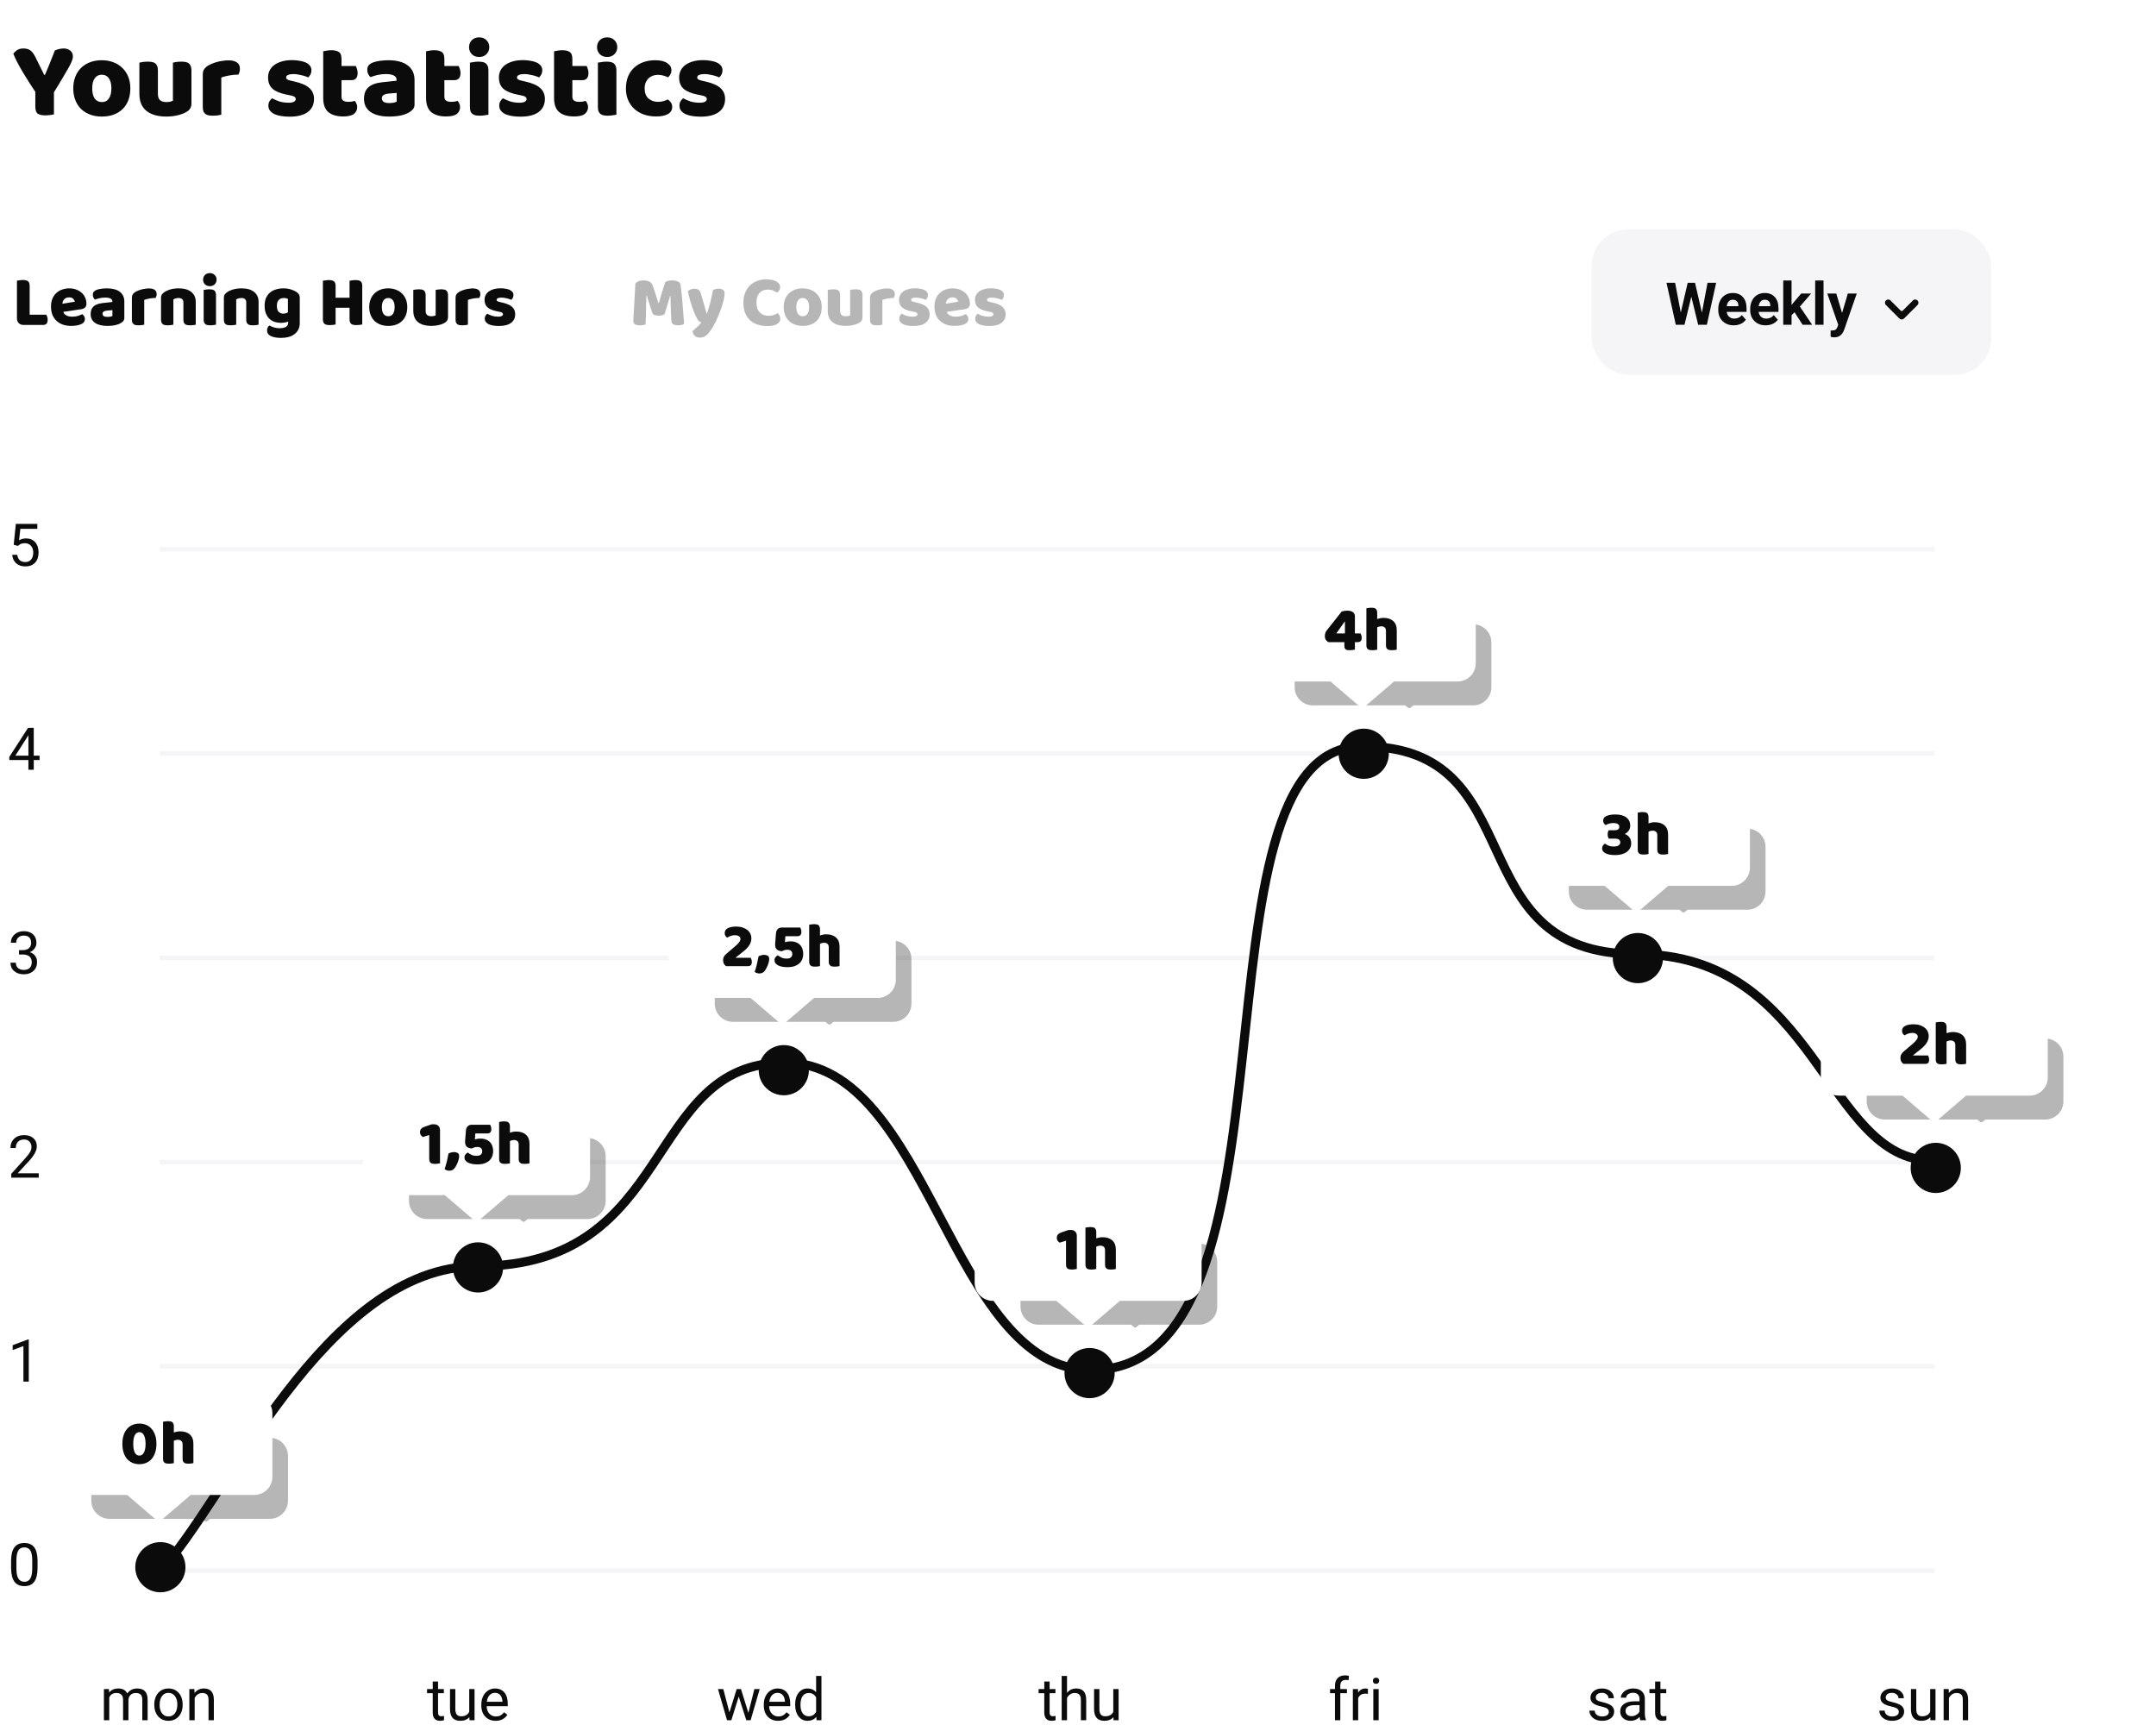 <svg width="475" height="380" viewBox="0 0 475 380" fill="none" xmlns="http://www.w3.org/2000/svg">
<rect x="350.676" y="50.537" width="88" height="32" rx="8" fill="#F5F5F7"/>
<path d="M5.221 71.585C4.762 71.585 4.4 71.452 4.133 71.185C3.866 70.918 3.733 70.556 3.733 70.097V61.825C3.85 61.804 4.037 61.777 4.293 61.745C4.549 61.703 4.794 61.681 5.029 61.681C5.274 61.681 5.488 61.703 5.669 61.745C5.861 61.777 6.021 61.841 6.149 61.937C6.277 62.033 6.373 62.166 6.437 62.337C6.501 62.508 6.533 62.732 6.533 63.009V69.329H10.197C10.272 69.447 10.341 69.606 10.405 69.809C10.469 70.001 10.501 70.204 10.501 70.417C10.501 70.844 10.41 71.148 10.229 71.329C10.048 71.5 9.808 71.585 9.509 71.585H5.221ZM15.684 71.793C15.055 71.793 14.468 71.708 13.924 71.537C13.391 71.356 12.921 71.089 12.516 70.737C12.121 70.385 11.807 69.942 11.572 69.409C11.348 68.876 11.236 68.252 11.236 67.537C11.236 66.833 11.348 66.231 11.572 65.729C11.807 65.217 12.111 64.801 12.484 64.481C12.857 64.15 13.284 63.91 13.764 63.761C14.244 63.601 14.735 63.521 15.236 63.521C15.801 63.521 16.313 63.606 16.772 63.777C17.241 63.948 17.641 64.183 17.972 64.481C18.313 64.78 18.575 65.137 18.756 65.553C18.948 65.969 19.044 66.422 19.044 66.913C19.044 67.276 18.943 67.553 18.74 67.745C18.537 67.937 18.255 68.06 17.892 68.113L13.94 68.705C14.057 69.057 14.297 69.324 14.66 69.505C15.023 69.676 15.439 69.761 15.908 69.761C16.345 69.761 16.756 69.708 17.14 69.601C17.535 69.484 17.855 69.35 18.1 69.201C18.271 69.308 18.415 69.457 18.532 69.649C18.649 69.841 18.708 70.044 18.708 70.257C18.708 70.737 18.484 71.094 18.036 71.329C17.695 71.51 17.311 71.633 16.884 71.697C16.457 71.761 16.057 71.793 15.684 71.793ZM15.236 65.505C14.98 65.505 14.756 65.548 14.564 65.633C14.383 65.719 14.233 65.831 14.116 65.969C13.999 66.097 13.908 66.246 13.844 66.417C13.791 66.577 13.759 66.743 13.748 66.913L16.484 66.465C16.452 66.252 16.335 66.038 16.132 65.825C15.929 65.612 15.631 65.505 15.236 65.505ZM23.681 69.809C23.863 69.809 24.06 69.793 24.273 69.761C24.497 69.719 24.663 69.665 24.769 69.601V68.321L23.617 68.417C23.319 68.439 23.073 68.502 22.881 68.609C22.689 68.716 22.593 68.876 22.593 69.089C22.593 69.302 22.673 69.478 22.833 69.617C23.004 69.745 23.287 69.809 23.681 69.809ZM23.553 63.521C24.129 63.521 24.652 63.58 25.121 63.697C25.601 63.815 26.007 63.996 26.337 64.241C26.679 64.476 26.94 64.78 27.121 65.153C27.303 65.516 27.393 65.948 27.393 66.449V70.033C27.393 70.311 27.313 70.54 27.153 70.721C27.004 70.892 26.823 71.041 26.609 71.169C25.916 71.585 24.94 71.793 23.681 71.793C23.116 71.793 22.604 71.74 22.145 71.633C21.697 71.526 21.308 71.367 20.977 71.153C20.657 70.94 20.407 70.668 20.225 70.337C20.055 70.007 19.969 69.623 19.969 69.185C19.969 68.449 20.188 67.884 20.625 67.489C21.063 67.094 21.74 66.849 22.657 66.753L24.753 66.529V66.417C24.753 66.108 24.615 65.889 24.337 65.761C24.071 65.623 23.681 65.553 23.169 65.553C22.764 65.553 22.369 65.596 21.985 65.681C21.601 65.766 21.255 65.873 20.945 66.001C20.807 65.905 20.689 65.761 20.593 65.569C20.497 65.367 20.449 65.159 20.449 64.945C20.449 64.668 20.513 64.449 20.641 64.289C20.78 64.118 20.988 63.974 21.265 63.857C21.575 63.74 21.937 63.654 22.353 63.601C22.78 63.548 23.18 63.521 23.553 63.521ZM31.776 71.521C31.67 71.553 31.499 71.585 31.264 71.617C31.04 71.649 30.806 71.665 30.56 71.665C30.326 71.665 30.112 71.649 29.92 71.617C29.739 71.585 29.584 71.521 29.456 71.425C29.328 71.329 29.227 71.201 29.152 71.041C29.088 70.871 29.056 70.652 29.056 70.385V65.585C29.056 65.34 29.099 65.132 29.184 64.961C29.28 64.78 29.414 64.62 29.584 64.481C29.755 64.343 29.963 64.22 30.208 64.113C30.464 63.996 30.736 63.895 31.024 63.809C31.312 63.724 31.611 63.66 31.92 63.617C32.23 63.564 32.539 63.537 32.848 63.537C33.36 63.537 33.766 63.639 34.064 63.841C34.363 64.033 34.512 64.353 34.512 64.801C34.512 64.951 34.491 65.1 34.448 65.249C34.406 65.388 34.352 65.516 34.288 65.633C34.064 65.633 33.835 65.644 33.6 65.665C33.366 65.686 33.136 65.719 32.912 65.761C32.688 65.804 32.475 65.852 32.272 65.905C32.08 65.948 31.915 66.001 31.776 66.065V71.521ZM40.406 66.609C40.406 66.278 40.31 66.038 40.118 65.889C39.937 65.729 39.686 65.649 39.366 65.649C39.153 65.649 38.94 65.676 38.726 65.729C38.524 65.782 38.348 65.862 38.198 65.969V71.521C38.092 71.553 37.921 71.585 37.686 71.617C37.462 71.649 37.228 71.665 36.982 71.665C36.748 71.665 36.534 71.649 36.342 71.617C36.161 71.585 36.006 71.521 35.878 71.425C35.75 71.329 35.649 71.201 35.574 71.041C35.51 70.871 35.478 70.652 35.478 70.385V65.585C35.478 65.297 35.537 65.062 35.654 64.881C35.782 64.7 35.953 64.534 36.166 64.385C36.529 64.129 36.982 63.921 37.526 63.761C38.081 63.601 38.694 63.521 39.366 63.521C40.572 63.521 41.5 63.788 42.15 64.321C42.801 64.844 43.126 65.575 43.126 66.513V71.521C43.02 71.553 42.849 71.585 42.614 71.617C42.39 71.649 42.156 71.665 41.91 71.665C41.676 71.665 41.462 71.649 41.27 71.617C41.089 71.585 40.934 71.521 40.806 71.425C40.678 71.329 40.577 71.201 40.502 71.041C40.438 70.871 40.406 70.652 40.406 70.385V66.609ZM44.742 61.601C44.742 61.196 44.876 60.855 45.142 60.577C45.42 60.3 45.782 60.161 46.23 60.161C46.678 60.161 47.036 60.3 47.302 60.577C47.58 60.855 47.718 61.196 47.718 61.601C47.718 62.007 47.58 62.348 47.302 62.625C47.036 62.903 46.678 63.041 46.23 63.041C45.782 63.041 45.42 62.903 45.142 62.625C44.876 62.348 44.742 62.007 44.742 61.601ZM47.59 71.521C47.473 71.543 47.297 71.569 47.062 71.601C46.838 71.644 46.609 71.665 46.374 71.665C46.14 71.665 45.926 71.649 45.734 71.617C45.553 71.585 45.398 71.521 45.27 71.425C45.142 71.329 45.041 71.201 44.966 71.041C44.902 70.871 44.87 70.652 44.87 70.385V63.873C44.988 63.852 45.158 63.825 45.382 63.793C45.617 63.751 45.852 63.729 46.086 63.729C46.321 63.729 46.529 63.745 46.71 63.777C46.902 63.809 47.062 63.873 47.19 63.969C47.318 64.065 47.414 64.198 47.478 64.369C47.553 64.529 47.59 64.743 47.59 65.009V71.521ZM54.25 66.609C54.25 66.278 54.154 66.038 53.962 65.889C53.781 65.729 53.53 65.649 53.21 65.649C52.997 65.649 52.783 65.676 52.57 65.729C52.367 65.782 52.191 65.862 52.042 65.969V71.521C51.935 71.553 51.765 71.585 51.53 71.617C51.306 71.649 51.071 71.665 50.826 71.665C50.591 71.665 50.378 71.649 50.186 71.617C50.005 71.585 49.85 71.521 49.722 71.425C49.594 71.329 49.493 71.201 49.418 71.041C49.354 70.871 49.322 70.652 49.322 70.385V65.585C49.322 65.297 49.381 65.062 49.498 64.881C49.626 64.7 49.797 64.534 50.01 64.385C50.373 64.129 50.826 63.921 51.37 63.761C51.925 63.601 52.538 63.521 53.21 63.521C54.415 63.521 55.343 63.788 55.994 64.321C56.645 64.844 56.97 65.575 56.97 66.513V71.521C56.863 71.553 56.693 71.585 56.458 71.617C56.234 71.649 55.999 71.665 55.754 71.665C55.519 71.665 55.306 71.649 55.114 71.617C54.933 71.585 54.778 71.521 54.65 71.425C54.522 71.329 54.421 71.201 54.346 71.041C54.282 70.871 54.25 70.652 54.25 70.385V66.609ZM62.442 63.521C63.05 63.521 63.599 63.601 64.09 63.761C64.591 63.91 65.013 64.108 65.354 64.353C65.567 64.502 65.733 64.668 65.85 64.849C65.978 65.031 66.042 65.265 66.042 65.553V71.153C66.042 71.719 65.935 72.204 65.722 72.609C65.509 73.025 65.215 73.367 64.842 73.633C64.479 73.91 64.047 74.113 63.546 74.241C63.055 74.369 62.527 74.433 61.962 74.433C60.991 74.433 60.229 74.3 59.674 74.033C59.119 73.777 58.842 73.356 58.842 72.769C58.842 72.524 58.89 72.305 58.986 72.113C59.093 71.932 59.21 71.793 59.338 71.697C59.647 71.868 59.994 72.012 60.378 72.129C60.773 72.246 61.178 72.305 61.594 72.305C62.17 72.305 62.629 72.209 62.97 72.017C63.311 71.825 63.482 71.516 63.482 71.089V70.833C63.045 71.025 62.511 71.121 61.882 71.121C61.402 71.121 60.943 71.052 60.506 70.913C60.079 70.764 59.701 70.54 59.37 70.241C59.05 69.932 58.789 69.537 58.586 69.057C58.394 68.577 58.298 68.007 58.298 67.345C58.298 66.695 58.399 66.129 58.602 65.649C58.815 65.169 59.103 64.775 59.466 64.465C59.839 64.145 60.277 63.91 60.778 63.761C61.29 63.601 61.845 63.521 62.442 63.521ZM63.434 65.841C63.359 65.799 63.247 65.756 63.098 65.713C62.959 65.671 62.783 65.649 62.57 65.649C62.047 65.649 61.653 65.799 61.386 66.097C61.13 66.385 61.002 66.801 61.002 67.345C61.002 67.964 61.13 68.412 61.386 68.689C61.653 68.956 61.989 69.089 62.394 69.089C62.831 69.089 63.178 68.988 63.434 68.785V65.841ZM79.811 71.473C79.694 71.505 79.507 71.537 79.251 71.569C79.006 71.601 78.761 71.617 78.515 71.617C78.27 71.617 78.051 71.596 77.859 71.553C77.678 71.521 77.523 71.457 77.395 71.361C77.267 71.265 77.171 71.132 77.107 70.961C77.043 70.79 77.011 70.567 77.011 70.289V67.793H73.939V71.473C73.822 71.505 73.635 71.537 73.379 71.569C73.134 71.601 72.889 71.617 72.643 71.617C72.398 71.617 72.179 71.596 71.987 71.553C71.806 71.521 71.651 71.457 71.523 71.361C71.395 71.265 71.299 71.132 71.235 70.961C71.171 70.79 71.139 70.567 71.139 70.289V61.841C71.257 61.82 71.443 61.793 71.699 61.761C71.955 61.718 72.201 61.697 72.435 61.697C72.681 61.697 72.894 61.718 73.075 61.761C73.267 61.793 73.427 61.857 73.555 61.953C73.683 62.049 73.779 62.182 73.843 62.353C73.907 62.524 73.939 62.748 73.939 63.025V65.585H77.011V61.841C77.129 61.82 77.315 61.793 77.571 61.761C77.827 61.718 78.073 61.697 78.307 61.697C78.553 61.697 78.766 61.718 78.947 61.761C79.139 61.793 79.299 61.857 79.427 61.953C79.555 62.049 79.651 62.182 79.715 62.353C79.779 62.524 79.811 62.748 79.811 63.025V71.473ZM89.729 67.649C89.729 68.311 89.628 68.903 89.425 69.425C89.223 69.937 88.935 70.369 88.561 70.721C88.199 71.073 87.761 71.34 87.249 71.521C86.737 71.703 86.167 71.793 85.537 71.793C84.908 71.793 84.337 71.697 83.825 71.505C83.313 71.313 82.871 71.041 82.497 70.689C82.135 70.326 81.852 69.889 81.649 69.377C81.447 68.865 81.345 68.289 81.345 67.649C81.345 67.02 81.447 66.449 81.649 65.937C81.852 65.425 82.135 64.993 82.497 64.641C82.871 64.278 83.313 64.001 83.825 63.809C84.337 63.617 84.908 63.521 85.537 63.521C86.167 63.521 86.737 63.623 87.249 63.825C87.761 64.017 88.199 64.294 88.561 64.657C88.935 65.009 89.223 65.441 89.425 65.953C89.628 66.465 89.729 67.031 89.729 67.649ZM84.129 67.649C84.129 68.3 84.252 68.801 84.497 69.153C84.753 69.495 85.105 69.665 85.553 69.665C86.001 69.665 86.343 69.489 86.577 69.137C86.823 68.785 86.945 68.289 86.945 67.649C86.945 67.009 86.823 66.519 86.577 66.177C86.332 65.825 85.985 65.649 85.537 65.649C85.089 65.649 84.743 65.825 84.497 66.177C84.252 66.519 84.129 67.009 84.129 67.649ZM91.056 63.873C91.163 63.841 91.328 63.809 91.552 63.777C91.787 63.745 92.027 63.729 92.272 63.729C92.507 63.729 92.715 63.745 92.896 63.777C93.088 63.809 93.248 63.873 93.376 63.969C93.504 64.065 93.6 64.198 93.664 64.369C93.739 64.529 93.776 64.743 93.776 65.009V68.449C93.776 68.886 93.883 69.201 94.096 69.393C94.31 69.575 94.619 69.665 95.024 69.665C95.27 69.665 95.467 69.644 95.616 69.601C95.776 69.558 95.899 69.516 95.984 69.473V63.873C96.091 63.841 96.256 63.809 96.48 63.777C96.715 63.745 96.955 63.729 97.2 63.729C97.435 63.729 97.643 63.745 97.824 63.777C98.016 63.809 98.176 63.873 98.304 63.969C98.432 64.065 98.528 64.198 98.592 64.369C98.667 64.529 98.704 64.743 98.704 65.009V69.873C98.704 70.406 98.48 70.806 98.032 71.073C97.659 71.308 97.211 71.484 96.688 71.601C96.176 71.729 95.616 71.793 95.008 71.793C94.432 71.793 93.899 71.729 93.408 71.601C92.928 71.473 92.512 71.276 92.16 71.009C91.808 70.743 91.536 70.401 91.344 69.985C91.152 69.558 91.056 69.046 91.056 68.449V63.873ZM103.089 71.521C102.982 71.553 102.812 71.585 102.577 71.617C102.353 71.649 102.118 71.665 101.873 71.665C101.638 71.665 101.425 71.649 101.233 71.617C101.052 71.585 100.897 71.521 100.769 71.425C100.641 71.329 100.54 71.201 100.465 71.041C100.401 70.871 100.369 70.652 100.369 70.385V65.585C100.369 65.34 100.412 65.132 100.497 64.961C100.593 64.78 100.726 64.62 100.897 64.481C101.068 64.343 101.276 64.22 101.521 64.113C101.777 63.996 102.049 63.895 102.337 63.809C102.625 63.724 102.924 63.66 103.233 63.617C103.542 63.564 103.852 63.537 104.161 63.537C104.673 63.537 105.078 63.639 105.377 63.841C105.676 64.033 105.825 64.353 105.825 64.801C105.825 64.951 105.804 65.1 105.761 65.249C105.718 65.388 105.665 65.516 105.601 65.633C105.377 65.633 105.148 65.644 104.913 65.665C104.678 65.686 104.449 65.719 104.225 65.761C104.001 65.804 103.788 65.852 103.585 65.905C103.393 65.948 103.228 66.001 103.089 66.065V71.521ZM113.507 69.217C113.507 70.028 113.203 70.662 112.595 71.121C111.987 71.58 111.091 71.809 109.907 71.809C109.459 71.809 109.043 71.777 108.659 71.713C108.275 71.649 107.944 71.553 107.667 71.425C107.4 71.287 107.187 71.116 107.027 70.913C106.878 70.71 106.803 70.471 106.803 70.193C106.803 69.937 106.856 69.724 106.963 69.553C107.07 69.372 107.198 69.222 107.347 69.105C107.656 69.276 108.008 69.43 108.403 69.569C108.808 69.697 109.272 69.761 109.795 69.761C110.126 69.761 110.376 69.713 110.547 69.617C110.728 69.521 110.819 69.393 110.819 69.233C110.819 69.084 110.755 68.966 110.627 68.881C110.499 68.796 110.286 68.727 109.987 68.673L109.507 68.577C108.579 68.396 107.886 68.113 107.427 67.729C106.979 67.335 106.755 66.775 106.755 66.049C106.755 65.654 106.84 65.297 107.011 64.977C107.182 64.657 107.422 64.391 107.731 64.177C108.04 63.964 108.408 63.798 108.835 63.681C109.272 63.564 109.752 63.505 110.275 63.505C110.67 63.505 111.038 63.537 111.379 63.601C111.731 63.654 112.035 63.74 112.291 63.857C112.547 63.974 112.75 64.129 112.899 64.321C113.048 64.502 113.123 64.721 113.123 64.977C113.123 65.222 113.075 65.436 112.979 65.617C112.894 65.788 112.782 65.932 112.643 66.049C112.558 65.996 112.43 65.942 112.259 65.889C112.088 65.825 111.902 65.772 111.699 65.729C111.496 65.676 111.288 65.633 111.075 65.601C110.872 65.569 110.686 65.553 110.515 65.553C110.163 65.553 109.891 65.596 109.699 65.681C109.507 65.756 109.411 65.879 109.411 66.049C109.411 66.166 109.464 66.263 109.571 66.337C109.678 66.412 109.88 66.481 110.179 66.545L110.675 66.657C111.699 66.892 112.424 67.217 112.851 67.633C113.288 68.038 113.507 68.567 113.507 69.217Z" fill="#0C0B0B"/>
<path opacity="0.3" d="M146.437 69.153C146.298 69.27 146.117 69.367 145.893 69.441C145.68 69.505 145.429 69.537 145.141 69.537C144.757 69.537 144.437 69.489 144.181 69.393C143.936 69.297 143.776 69.132 143.701 68.897C143.402 67.959 143.157 67.201 142.965 66.625C142.773 66.038 142.624 65.526 142.517 65.089H142.437C142.405 65.719 142.378 66.294 142.357 66.817C142.346 67.329 142.336 67.831 142.325 68.321C142.325 68.812 142.314 69.308 142.293 69.809C142.282 70.311 142.261 70.865 142.229 71.473C142.09 71.526 141.909 71.569 141.685 71.601C141.461 71.644 141.237 71.665 141.013 71.665C140.544 71.665 140.176 71.591 139.909 71.441C139.653 71.292 139.525 71.02 139.525 70.625L139.989 62.465C140.074 62.327 140.261 62.177 140.549 62.017C140.837 61.857 141.242 61.777 141.765 61.777C142.33 61.777 142.773 61.868 143.093 62.049C143.413 62.22 143.648 62.502 143.797 62.897C143.893 63.153 143.994 63.447 144.101 63.777C144.218 64.108 144.33 64.449 144.437 64.801C144.554 65.153 144.666 65.505 144.773 65.857C144.88 66.198 144.976 66.508 145.061 66.785H145.141C145.397 65.889 145.653 65.025 145.909 64.193C146.165 63.35 146.4 62.647 146.613 62.081C146.773 61.996 146.976 61.926 147.221 61.873C147.477 61.809 147.76 61.777 148.069 61.777C148.592 61.777 149.018 61.857 149.349 62.017C149.68 62.166 149.872 62.385 149.925 62.673C149.968 62.886 150.01 63.217 150.053 63.665C150.106 64.103 150.16 64.599 150.213 65.153C150.266 65.708 150.32 66.294 150.373 66.913C150.426 67.532 150.474 68.129 150.517 68.705C150.57 69.27 150.613 69.793 150.645 70.273C150.677 70.743 150.698 71.105 150.709 71.361C150.528 71.468 150.336 71.543 150.133 71.585C149.941 71.638 149.69 71.665 149.381 71.665C148.976 71.665 148.634 71.596 148.357 71.457C148.08 71.319 147.93 71.046 147.909 70.641C147.845 69.478 147.802 68.433 147.781 67.505C147.77 66.577 147.749 65.799 147.717 65.169H147.637C147.53 65.585 147.376 66.108 147.173 66.737C146.97 67.367 146.725 68.172 146.437 69.153ZM153.257 69.553C153.139 69.287 153.011 68.988 152.873 68.657C152.745 68.326 152.606 67.948 152.457 67.521C152.318 67.094 152.169 66.609 152.009 66.065C151.859 65.51 151.699 64.876 151.529 64.161C151.678 64.012 151.875 63.884 152.121 63.777C152.377 63.66 152.654 63.601 152.953 63.601C153.326 63.601 153.635 63.681 153.881 63.841C154.126 63.99 154.307 64.278 154.425 64.705L155.689 69.105H155.753C155.881 68.743 156.003 68.348 156.121 67.921C156.249 67.495 156.371 67.057 156.489 66.609C156.606 66.15 156.713 65.697 156.809 65.249C156.915 64.79 157.006 64.343 157.081 63.905C157.465 63.703 157.886 63.601 158.345 63.601C158.718 63.601 159.027 63.681 159.273 63.841C159.518 64.001 159.641 64.278 159.641 64.673C159.641 64.961 159.603 65.297 159.529 65.681C159.454 66.055 159.353 66.454 159.225 66.881C159.107 67.308 158.963 67.751 158.793 68.209C158.633 68.657 158.462 69.1 158.281 69.537C158.099 69.975 157.913 70.391 157.721 70.785C157.529 71.169 157.342 71.516 157.161 71.825C156.862 72.348 156.585 72.775 156.329 73.105C156.073 73.436 155.827 73.692 155.593 73.873C155.358 74.065 155.123 74.193 154.889 74.257C154.654 74.332 154.409 74.369 154.153 74.369C153.705 74.369 153.342 74.236 153.065 73.969C152.787 73.703 152.622 73.356 152.569 72.929C152.91 72.662 153.251 72.364 153.593 72.033C153.934 71.713 154.243 71.382 154.521 71.041C154.339 70.988 154.142 70.865 153.929 70.673C153.726 70.471 153.502 70.097 153.257 69.553ZM169.208 63.793C168.387 63.793 167.758 64.044 167.32 64.545C166.883 65.046 166.664 65.756 166.664 66.673C166.664 67.601 166.904 68.316 167.384 68.817C167.875 69.319 168.531 69.569 169.352 69.569C169.79 69.569 170.158 69.51 170.456 69.393C170.766 69.276 171.059 69.142 171.336 68.993C171.518 69.142 171.656 69.324 171.752 69.537C171.859 69.74 171.912 69.98 171.912 70.257C171.912 70.695 171.667 71.068 171.176 71.377C170.696 71.676 169.96 71.825 168.968 71.825C168.254 71.825 167.582 71.724 166.952 71.521C166.323 71.319 165.774 71.009 165.304 70.593C164.835 70.166 164.462 69.633 164.184 68.993C163.918 68.343 163.784 67.569 163.784 66.673C163.784 65.841 163.912 65.111 164.168 64.481C164.435 63.841 164.792 63.303 165.24 62.865C165.699 62.428 166.232 62.097 166.84 61.873C167.448 61.649 168.099 61.537 168.792 61.537C169.774 61.537 170.531 61.697 171.064 62.017C171.608 62.337 171.88 62.748 171.88 63.249C171.88 63.526 171.811 63.767 171.672 63.969C171.534 64.172 171.374 64.332 171.192 64.449C170.915 64.268 170.616 64.113 170.296 63.985C169.987 63.857 169.624 63.793 169.208 63.793ZM181.042 67.649C181.042 68.311 180.941 68.903 180.738 69.425C180.535 69.937 180.247 70.369 179.874 70.721C179.511 71.073 179.074 71.34 178.562 71.521C178.05 71.703 177.479 71.793 176.85 71.793C176.221 71.793 175.65 71.697 175.138 71.505C174.626 71.313 174.183 71.041 173.81 70.689C173.447 70.326 173.165 69.889 172.962 69.377C172.759 68.865 172.658 68.289 172.658 67.649C172.658 67.02 172.759 66.449 172.962 65.937C173.165 65.425 173.447 64.993 173.81 64.641C174.183 64.278 174.626 64.001 175.138 63.809C175.65 63.617 176.221 63.521 176.85 63.521C177.479 63.521 178.05 63.623 178.562 63.825C179.074 64.017 179.511 64.294 179.874 64.657C180.247 65.009 180.535 65.441 180.738 65.953C180.941 66.465 181.042 67.031 181.042 67.649ZM175.442 67.649C175.442 68.3 175.565 68.801 175.81 69.153C176.066 69.495 176.418 69.665 176.866 69.665C177.314 69.665 177.655 69.489 177.89 69.137C178.135 68.785 178.258 68.289 178.258 67.649C178.258 67.009 178.135 66.519 177.89 66.177C177.645 65.825 177.298 65.649 176.85 65.649C176.402 65.649 176.055 65.825 175.81 66.177C175.565 66.519 175.442 67.009 175.442 67.649ZM182.369 63.873C182.476 63.841 182.641 63.809 182.865 63.777C183.1 63.745 183.34 63.729 183.585 63.729C183.82 63.729 184.028 63.745 184.209 63.777C184.401 63.809 184.561 63.873 184.689 63.969C184.817 64.065 184.913 64.198 184.977 64.369C185.052 64.529 185.089 64.743 185.089 65.009V68.449C185.089 68.886 185.196 69.201 185.409 69.393C185.622 69.575 185.932 69.665 186.337 69.665C186.582 69.665 186.78 69.644 186.929 69.601C187.089 69.558 187.212 69.516 187.297 69.473V63.873C187.404 63.841 187.569 63.809 187.793 63.777C188.028 63.745 188.268 63.729 188.513 63.729C188.748 63.729 188.956 63.745 189.137 63.777C189.329 63.809 189.489 63.873 189.617 63.969C189.745 64.065 189.841 64.198 189.905 64.369C189.98 64.529 190.017 64.743 190.017 65.009V69.873C190.017 70.406 189.793 70.806 189.345 71.073C188.972 71.308 188.524 71.484 188.001 71.601C187.489 71.729 186.929 71.793 186.321 71.793C185.745 71.793 185.212 71.729 184.721 71.601C184.241 71.473 183.825 71.276 183.473 71.009C183.121 70.743 182.849 70.401 182.657 69.985C182.465 69.558 182.369 69.046 182.369 68.449V63.873ZM194.401 71.521C194.295 71.553 194.124 71.585 193.889 71.617C193.665 71.649 193.431 71.665 193.185 71.665C192.951 71.665 192.737 71.649 192.545 71.617C192.364 71.585 192.209 71.521 192.081 71.425C191.953 71.329 191.852 71.201 191.777 71.041C191.713 70.871 191.681 70.652 191.681 70.385V65.585C191.681 65.34 191.724 65.132 191.809 64.961C191.905 64.78 192.039 64.62 192.209 64.481C192.38 64.343 192.588 64.22 192.833 64.113C193.089 63.996 193.361 63.895 193.649 63.809C193.937 63.724 194.236 63.66 194.545 63.617C194.855 63.564 195.164 63.537 195.473 63.537C195.985 63.537 196.391 63.639 196.689 63.841C196.988 64.033 197.137 64.353 197.137 64.801C197.137 64.951 197.116 65.1 197.073 65.249C197.031 65.388 196.977 65.516 196.913 65.633C196.689 65.633 196.46 65.644 196.225 65.665C195.991 65.686 195.761 65.719 195.537 65.761C195.313 65.804 195.1 65.852 194.897 65.905C194.705 65.948 194.54 66.001 194.401 66.065V71.521ZM204.819 69.217C204.819 70.028 204.515 70.662 203.907 71.121C203.299 71.58 202.403 71.809 201.219 71.809C200.771 71.809 200.355 71.777 199.971 71.713C199.587 71.649 199.257 71.553 198.979 71.425C198.713 71.287 198.499 71.116 198.339 70.913C198.19 70.71 198.115 70.471 198.115 70.193C198.115 69.937 198.169 69.724 198.275 69.553C198.382 69.372 198.51 69.222 198.659 69.105C198.969 69.276 199.321 69.43 199.715 69.569C200.121 69.697 200.585 69.761 201.107 69.761C201.438 69.761 201.689 69.713 201.859 69.617C202.041 69.521 202.131 69.393 202.131 69.233C202.131 69.084 202.067 68.966 201.939 68.881C201.811 68.796 201.598 68.727 201.299 68.673L200.819 68.577C199.891 68.396 199.198 68.113 198.739 67.729C198.291 67.335 198.067 66.775 198.067 66.049C198.067 65.654 198.153 65.297 198.323 64.977C198.494 64.657 198.734 64.391 199.043 64.177C199.353 63.964 199.721 63.798 200.147 63.681C200.585 63.564 201.065 63.505 201.587 63.505C201.982 63.505 202.35 63.537 202.691 63.601C203.043 63.654 203.347 63.74 203.603 63.857C203.859 63.974 204.062 64.129 204.211 64.321C204.361 64.502 204.435 64.721 204.435 64.977C204.435 65.222 204.387 65.436 204.291 65.617C204.206 65.788 204.094 65.932 203.955 66.049C203.87 65.996 203.742 65.942 203.571 65.889C203.401 65.825 203.214 65.772 203.011 65.729C202.809 65.676 202.601 65.633 202.387 65.601C202.185 65.569 201.998 65.553 201.827 65.553C201.475 65.553 201.203 65.596 201.011 65.681C200.819 65.756 200.723 65.879 200.723 66.049C200.723 66.166 200.777 66.263 200.883 66.337C200.99 66.412 201.193 66.481 201.491 66.545L201.987 66.657C203.011 66.892 203.737 67.217 204.163 67.633C204.601 68.038 204.819 68.567 204.819 69.217ZM210.325 71.793C209.695 71.793 209.109 71.708 208.565 71.537C208.031 71.356 207.562 71.089 207.157 70.737C206.762 70.385 206.447 69.942 206.213 69.409C205.989 68.876 205.877 68.252 205.877 67.537C205.877 66.833 205.989 66.231 206.213 65.729C206.447 65.217 206.751 64.801 207.125 64.481C207.498 64.15 207.925 63.91 208.405 63.761C208.885 63.601 209.375 63.521 209.877 63.521C210.442 63.521 210.954 63.606 211.413 63.777C211.882 63.948 212.282 64.183 212.613 64.481C212.954 64.78 213.215 65.137 213.397 65.553C213.589 65.969 213.685 66.422 213.685 66.913C213.685 67.276 213.583 67.553 213.381 67.745C213.178 67.937 212.895 68.06 212.533 68.113L208.581 68.705C208.698 69.057 208.938 69.324 209.301 69.505C209.663 69.676 210.079 69.761 210.549 69.761C210.986 69.761 211.397 69.708 211.781 69.601C212.175 69.484 212.495 69.35 212.741 69.201C212.911 69.308 213.055 69.457 213.173 69.649C213.29 69.841 213.349 70.044 213.349 70.257C213.349 70.737 213.125 71.094 212.677 71.329C212.335 71.51 211.951 71.633 211.525 71.697C211.098 71.761 210.698 71.793 210.325 71.793ZM209.877 65.505C209.621 65.505 209.397 65.548 209.205 65.633C209.023 65.719 208.874 65.831 208.757 65.969C208.639 66.097 208.549 66.246 208.485 66.417C208.431 66.577 208.399 66.743 208.389 66.913L211.125 66.465C211.093 66.252 210.975 66.038 210.773 65.825C210.57 65.612 210.271 65.505 209.877 65.505ZM221.554 69.217C221.554 70.028 221.25 70.662 220.642 71.121C220.034 71.58 219.138 71.809 217.954 71.809C217.506 71.809 217.09 71.777 216.706 71.713C216.322 71.649 215.991 71.553 215.714 71.425C215.447 71.287 215.234 71.116 215.074 70.913C214.925 70.71 214.85 70.471 214.85 70.193C214.85 69.937 214.903 69.724 215.01 69.553C215.117 69.372 215.245 69.222 215.394 69.105C215.703 69.276 216.055 69.43 216.45 69.569C216.855 69.697 217.319 69.761 217.842 69.761C218.173 69.761 218.423 69.713 218.594 69.617C218.775 69.521 218.866 69.393 218.866 69.233C218.866 69.084 218.802 68.966 218.674 68.881C218.546 68.796 218.333 68.727 218.034 68.673L217.554 68.577C216.626 68.396 215.933 68.113 215.474 67.729C215.026 67.335 214.802 66.775 214.802 66.049C214.802 65.654 214.887 65.297 215.058 64.977C215.229 64.657 215.469 64.391 215.778 64.177C216.087 63.964 216.455 63.798 216.882 63.681C217.319 63.564 217.799 63.505 218.322 63.505C218.717 63.505 219.085 63.537 219.426 63.601C219.778 63.654 220.082 63.74 220.338 63.857C220.594 63.974 220.797 64.129 220.946 64.321C221.095 64.502 221.17 64.721 221.17 64.977C221.17 65.222 221.122 65.436 221.026 65.617C220.941 65.788 220.829 65.932 220.69 66.049C220.605 65.996 220.477 65.942 220.306 65.889C220.135 65.825 219.949 65.772 219.746 65.729C219.543 65.676 219.335 65.633 219.122 65.601C218.919 65.569 218.733 65.553 218.562 65.553C218.21 65.553 217.938 65.596 217.746 65.681C217.554 65.756 217.458 65.879 217.458 66.049C217.458 66.166 217.511 66.263 217.618 66.337C217.725 66.412 217.927 66.481 218.226 66.545L218.722 66.657C219.746 66.892 220.471 67.217 220.898 67.633C221.335 68.038 221.554 68.567 221.554 69.217Z" fill="#0C0B0B"/>
<path d="M374.955 68.871L376.199 62.295H378.097L376.047 71.537H374.13L372.625 65.355L371.121 71.537H369.204L367.154 62.295H369.052L370.302 68.859L371.826 62.295H373.438L374.955 68.871ZM381.969 71.664C380.962 71.664 380.141 71.355 379.506 70.737C378.876 70.12 378.561 69.296 378.561 68.268V68.09C378.561 67.401 378.694 66.785 378.96 66.243C379.227 65.697 379.604 65.278 380.09 64.986C380.581 64.69 381.14 64.542 381.766 64.542C382.706 64.542 383.444 64.838 383.981 65.431C384.523 66.023 384.794 66.863 384.794 67.951V68.7H380.42C380.48 69.148 380.657 69.508 380.954 69.779C381.254 70.05 381.633 70.185 382.09 70.185C382.797 70.185 383.349 69.929 383.747 69.417L384.648 70.426C384.373 70.816 384 71.12 383.531 71.34C383.061 71.556 382.541 71.664 381.969 71.664ZM381.76 66.027C381.396 66.027 381.1 66.15 380.871 66.396C380.647 66.641 380.503 66.992 380.439 67.449H382.991V67.303C382.983 66.897 382.873 66.584 382.661 66.364C382.45 66.14 382.149 66.027 381.76 66.027ZM389.002 71.664C387.995 71.664 387.174 71.355 386.54 70.737C385.909 70.12 385.594 69.296 385.594 68.268V68.09C385.594 67.401 385.727 66.785 385.994 66.243C386.26 65.697 386.637 65.278 387.124 64.986C387.614 64.69 388.173 64.542 388.799 64.542C389.739 64.542 390.477 64.838 391.015 65.431C391.556 66.023 391.827 66.863 391.827 67.951V68.7H387.454C387.513 69.148 387.691 69.508 387.987 69.779C388.287 70.05 388.666 70.185 389.123 70.185C389.83 70.185 390.382 69.929 390.78 69.417L391.681 70.426C391.406 70.816 391.034 71.12 390.564 71.34C390.094 71.556 389.574 71.664 389.002 71.664ZM388.793 66.027C388.429 66.027 388.133 66.15 387.904 66.396C387.68 66.641 387.536 66.992 387.473 67.449H390.024V67.303C390.016 66.897 389.906 66.584 389.694 66.364C389.483 66.14 389.182 66.027 388.793 66.027ZM395.369 68.782L394.709 69.442V71.537H392.875V61.787H394.709V67.189L395.064 66.732L396.823 64.669H399.025L396.543 67.532L399.241 71.537H397.134L395.369 68.782ZM401.755 71.537H399.914V61.787H401.755V71.537ZM405.836 68.941L407.106 64.669H409.074L406.312 72.604L406.16 72.965C405.75 73.863 405.073 74.311 404.129 74.311C403.862 74.311 403.591 74.271 403.316 74.191V72.8L403.596 72.807C403.943 72.807 404.201 72.754 404.37 72.648C404.544 72.542 404.679 72.367 404.776 72.121L404.992 71.556L402.586 64.669H404.561L405.836 68.941Z" fill="#0C0B0B"/>
<path d="M11.885 25.197C11.709 25.245 11.437 25.293 11.069 25.341C10.701 25.389 10.341 25.413 9.989 25.413C9.253 25.413 8.701 25.293 8.333 25.053C7.965 24.797 7.781 24.269 7.781 23.469V20.229C7.381 19.637 6.949 18.981 6.485 18.261C6.021 17.541 5.565 16.805 5.117 16.053C4.669 15.301 4.253 14.565 3.869 13.845C3.485 13.109 3.173 12.437 2.933 11.829C3.141 11.541 3.421 11.277 3.773 11.037C4.141 10.797 4.589 10.677 5.117 10.677C5.741 10.677 6.245 10.805 6.629 11.061C7.029 11.317 7.405 11.797 7.757 12.501L9.749 16.509H9.893C10.117 16.013 10.309 15.565 10.469 15.165C10.645 14.749 10.813 14.341 10.973 13.941C11.133 13.525 11.301 13.101 11.477 12.669C11.653 12.221 11.853 11.709 12.077 11.133C12.365 10.989 12.685 10.877 13.037 10.797C13.389 10.717 13.725 10.677 14.045 10.677C14.605 10.677 15.077 10.829 15.461 11.133C15.861 11.421 16.061 11.861 16.061 12.453C16.061 12.645 16.021 12.877 15.941 13.149C15.861 13.421 15.677 13.837 15.389 14.397C15.101 14.941 14.677 15.685 14.117 16.629C13.573 17.573 12.829 18.805 11.885 20.325V25.197ZM28.716 19.461C28.716 20.453 28.564 21.341 28.26 22.125C27.956 22.893 27.524 23.541 26.964 24.069C26.42 24.597 25.764 24.997 24.996 25.269C24.228 25.541 23.372 25.677 22.428 25.677C21.484 25.677 20.628 25.533 19.86 25.245C19.092 24.957 18.428 24.549 17.868 24.021C17.324 23.477 16.9 22.821 16.596 22.053C16.292 21.285 16.14 20.421 16.14 19.461C16.14 18.517 16.292 17.661 16.596 16.893C16.9 16.125 17.324 15.477 17.868 14.949C18.428 14.405 19.092 13.989 19.86 13.701C20.628 13.413 21.484 13.269 22.428 13.269C23.372 13.269 24.228 13.421 24.996 13.725C25.764 14.013 26.42 14.429 26.964 14.973C27.524 15.501 27.956 16.149 28.26 16.917C28.564 17.685 28.716 18.533 28.716 19.461ZM20.316 19.461C20.316 20.437 20.5 21.189 20.868 21.717C21.252 22.229 21.78 22.485 22.452 22.485C23.124 22.485 23.636 22.221 23.988 21.693C24.356 21.165 24.54 20.421 24.54 19.461C24.54 18.501 24.356 17.765 23.988 17.253C23.62 16.725 23.1 16.461 22.428 16.461C21.756 16.461 21.236 16.725 20.868 17.253C20.5 17.765 20.316 18.501 20.316 19.461ZM30.707 13.797C30.867 13.749 31.115 13.701 31.451 13.653C31.803 13.605 32.163 13.581 32.531 13.581C32.883 13.581 33.195 13.605 33.467 13.653C33.755 13.701 33.995 13.797 34.187 13.941C34.379 14.085 34.523 14.285 34.619 14.541C34.731 14.781 34.787 15.101 34.787 15.501V20.661C34.787 21.317 34.947 21.789 35.267 22.077C35.587 22.349 36.051 22.485 36.659 22.485C37.027 22.485 37.323 22.453 37.547 22.389C37.787 22.325 37.971 22.261 38.099 22.197V13.797C38.259 13.749 38.507 13.701 38.843 13.653C39.195 13.605 39.555 13.581 39.923 13.581C40.275 13.581 40.587 13.605 40.859 13.653C41.147 13.701 41.387 13.797 41.579 13.941C41.771 14.085 41.915 14.285 42.011 14.541C42.123 14.781 42.179 15.101 42.179 15.501V22.797C42.179 23.597 41.843 24.197 41.171 24.597C40.611 24.949 39.939 25.213 39.155 25.389C38.387 25.581 37.547 25.677 36.635 25.677C35.771 25.677 34.971 25.581 34.235 25.389C33.515 25.197 32.891 24.901 32.363 24.501C31.835 24.101 31.427 23.589 31.139 22.965C30.851 22.325 30.707 21.557 30.707 20.661V13.797ZM48.755 25.269C48.596 25.317 48.34 25.365 47.987 25.413C47.651 25.461 47.3 25.485 46.931 25.485C46.58 25.485 46.26 25.461 45.971 25.413C45.7 25.365 45.468 25.269 45.276 25.125C45.084 24.981 44.931 24.789 44.819 24.549C44.724 24.293 44.675 23.965 44.675 23.565V16.365C44.675 15.997 44.739 15.685 44.867 15.429C45.011 15.157 45.212 14.917 45.468 14.709C45.724 14.501 46.035 14.317 46.404 14.157C46.788 13.981 47.196 13.829 47.627 13.701C48.059 13.573 48.508 13.477 48.971 13.413C49.435 13.333 49.9 13.293 50.364 13.293C51.132 13.293 51.739 13.445 52.188 13.749C52.636 14.037 52.859 14.517 52.859 15.189C52.859 15.413 52.828 15.637 52.764 15.861C52.7 16.069 52.62 16.261 52.523 16.437C52.188 16.437 51.843 16.453 51.492 16.485C51.139 16.517 50.795 16.565 50.459 16.629C50.123 16.693 49.803 16.765 49.499 16.845C49.212 16.909 48.964 16.989 48.755 17.085V25.269ZM69.187 21.813C69.187 23.029 68.731 23.981 67.819 24.669C66.907 25.357 65.563 25.701 63.787 25.701C63.115 25.701 62.491 25.653 61.915 25.557C61.339 25.461 60.843 25.317 60.427 25.125C60.027 24.917 59.707 24.661 59.467 24.357C59.243 24.053 59.131 23.693 59.131 23.277C59.131 22.893 59.211 22.573 59.371 22.317C59.531 22.045 59.723 21.821 59.947 21.645C60.411 21.901 60.939 22.133 61.531 22.341C62.139 22.533 62.835 22.629 63.619 22.629C64.115 22.629 64.491 22.557 64.747 22.413C65.019 22.269 65.155 22.077 65.155 21.837C65.155 21.613 65.059 21.437 64.867 21.309C64.675 21.181 64.355 21.077 63.907 20.997L63.187 20.853C61.795 20.581 60.755 20.157 60.067 19.581C59.395 18.989 59.059 18.149 59.059 17.061C59.059 16.469 59.187 15.933 59.443 15.453C59.699 14.973 60.059 14.573 60.523 14.253C60.987 13.933 61.539 13.685 62.179 13.509C62.835 13.333 63.555 13.245 64.339 13.245C64.931 13.245 65.483 13.293 65.995 13.389C66.523 13.469 66.979 13.597 67.363 13.773C67.747 13.949 68.051 14.181 68.275 14.469C68.499 14.741 68.611 15.069 68.611 15.453C68.611 15.821 68.539 16.141 68.395 16.413C68.267 16.669 68.099 16.885 67.891 17.061C67.763 16.981 67.571 16.901 67.315 16.821C67.059 16.725 66.779 16.645 66.475 16.581C66.171 16.501 65.859 16.437 65.539 16.389C65.235 16.341 64.955 16.317 64.699 16.317C64.171 16.317 63.763 16.381 63.475 16.509C63.187 16.621 63.043 16.805 63.043 17.061C63.043 17.237 63.123 17.381 63.283 17.493C63.443 17.605 63.747 17.709 64.195 17.805L64.939 17.973C66.475 18.325 67.563 18.813 68.203 19.437C68.859 20.045 69.187 20.837 69.187 21.813ZM75.24 21.285C75.24 21.701 75.368 21.997 75.624 22.173C75.896 22.349 76.272 22.437 76.752 22.437C76.992 22.437 77.24 22.421 77.496 22.389C77.752 22.341 77.976 22.285 78.168 22.221C78.312 22.397 78.432 22.597 78.528 22.821C78.64 23.029 78.696 23.285 78.696 23.589C78.696 24.197 78.464 24.693 78 25.077C77.552 25.461 76.752 25.653 75.6 25.653C74.192 25.653 73.104 25.333 72.336 24.693C71.584 24.053 71.208 23.013 71.208 21.573V11.301C71.384 11.253 71.632 11.205 71.952 11.157C72.288 11.093 72.64 11.061 73.008 11.061C73.712 11.061 74.256 11.189 74.64 11.445C75.04 11.685 75.24 12.205 75.24 13.005V14.541H78.384C78.48 14.717 78.568 14.941 78.648 15.213C78.744 15.469 78.792 15.757 78.792 16.077C78.792 16.637 78.664 17.045 78.408 17.301C78.168 17.541 77.84 17.661 77.424 17.661H75.24V21.285ZM85.761 22.701C86.033 22.701 86.329 22.677 86.649 22.629C86.985 22.565 87.233 22.485 87.393 22.389V20.469L85.665 20.613C85.217 20.645 84.849 20.741 84.561 20.901C84.273 21.061 84.129 21.301 84.129 21.621C84.129 21.941 84.249 22.205 84.489 22.413C84.745 22.605 85.169 22.701 85.761 22.701ZM85.569 13.269C86.433 13.269 87.217 13.357 87.921 13.533C88.641 13.709 89.249 13.981 89.745 14.349C90.257 14.701 90.649 15.157 90.921 15.717C91.193 16.261 91.329 16.909 91.329 17.661V23.037C91.329 23.453 91.209 23.797 90.969 24.069C90.745 24.325 90.473 24.549 90.153 24.741C89.113 25.365 87.649 25.677 85.761 25.677C84.913 25.677 84.145 25.597 83.457 25.437C82.785 25.277 82.201 25.037 81.705 24.717C81.225 24.397 80.849 23.989 80.577 23.493C80.321 22.997 80.193 22.421 80.193 21.765C80.193 20.661 80.521 19.813 81.177 19.221C81.833 18.629 82.849 18.261 84.225 18.117L87.369 17.781V17.613C87.369 17.149 87.161 16.821 86.745 16.629C86.345 16.421 85.761 16.317 84.993 16.317C84.385 16.317 83.793 16.381 83.217 16.509C82.641 16.637 82.121 16.797 81.657 16.989C81.449 16.845 81.273 16.629 81.129 16.341C80.985 16.037 80.913 15.725 80.913 15.405C80.913 14.989 81.009 14.661 81.201 14.421C81.409 14.165 81.721 13.949 82.137 13.773C82.601 13.597 83.145 13.469 83.769 13.389C84.409 13.309 85.009 13.269 85.569 13.269ZM97.904 21.285C97.904 21.701 98.032 21.997 98.288 22.173C98.56 22.349 98.936 22.437 99.416 22.437C99.656 22.437 99.904 22.421 100.16 22.389C100.416 22.341 100.64 22.285 100.832 22.221C100.976 22.397 101.096 22.597 101.192 22.821C101.304 23.029 101.36 23.285 101.36 23.589C101.36 24.197 101.128 24.693 100.664 25.077C100.216 25.461 99.416 25.653 98.264 25.653C96.856 25.653 95.768 25.333 95 24.693C94.248 24.053 93.872 23.013 93.872 21.573V11.301C94.048 11.253 94.296 11.205 94.616 11.157C94.952 11.093 95.304 11.061 95.672 11.061C96.376 11.061 96.92 11.189 97.304 11.445C97.704 11.685 97.904 12.205 97.904 13.005V14.541H101.048C101.144 14.717 101.232 14.941 101.312 15.213C101.408 15.469 101.456 15.757 101.456 16.077C101.456 16.637 101.328 17.045 101.072 17.301C100.832 17.541 100.504 17.661 100.088 17.661H97.904V21.285ZM103.337 10.389C103.337 9.781 103.537 9.269 103.937 8.853C104.353 8.437 104.897 8.229 105.569 8.229C106.241 8.229 106.777 8.437 107.177 8.853C107.593 9.269 107.801 9.781 107.801 10.389C107.801 10.997 107.593 11.509 107.177 11.925C106.777 12.341 106.241 12.549 105.569 12.549C104.897 12.549 104.353 12.341 103.937 11.925C103.537 11.509 103.337 10.997 103.337 10.389ZM107.609 25.269C107.433 25.301 107.169 25.341 106.817 25.389C106.481 25.453 106.137 25.485 105.785 25.485C105.433 25.485 105.113 25.461 104.825 25.413C104.553 25.365 104.321 25.269 104.129 25.125C103.937 24.981 103.785 24.789 103.673 24.549C103.577 24.293 103.529 23.965 103.529 23.565V13.797C103.705 13.765 103.961 13.725 104.297 13.677C104.649 13.613 105.001 13.581 105.353 13.581C105.705 13.581 106.017 13.605 106.289 13.653C106.577 13.701 106.817 13.797 107.009 13.941C107.201 14.085 107.345 14.285 107.441 14.541C107.553 14.781 107.609 15.101 107.609 15.501V25.269ZM120.047 21.813C120.047 23.029 119.591 23.981 118.679 24.669C117.767 25.357 116.423 25.701 114.647 25.701C113.975 25.701 113.351 25.653 112.775 25.557C112.199 25.461 111.703 25.317 111.287 25.125C110.887 24.917 110.567 24.661 110.327 24.357C110.103 24.053 109.991 23.693 109.991 23.277C109.991 22.893 110.071 22.573 110.231 22.317C110.391 22.045 110.583 21.821 110.807 21.645C111.271 21.901 111.799 22.133 112.391 22.341C112.999 22.533 113.695 22.629 114.479 22.629C114.975 22.629 115.351 22.557 115.607 22.413C115.879 22.269 116.015 22.077 116.015 21.837C116.015 21.613 115.919 21.437 115.727 21.309C115.535 21.181 115.215 21.077 114.767 20.997L114.047 20.853C112.655 20.581 111.615 20.157 110.927 19.581C110.255 18.989 109.919 18.149 109.919 17.061C109.919 16.469 110.047 15.933 110.303 15.453C110.559 14.973 110.919 14.573 111.383 14.253C111.847 13.933 112.399 13.685 113.039 13.509C113.695 13.333 114.415 13.245 115.199 13.245C115.791 13.245 116.343 13.293 116.855 13.389C117.383 13.469 117.839 13.597 118.223 13.773C118.607 13.949 118.911 14.181 119.135 14.469C119.359 14.741 119.471 15.069 119.471 15.453C119.471 15.821 119.399 16.141 119.255 16.413C119.127 16.669 118.959 16.885 118.751 17.061C118.623 16.981 118.431 16.901 118.175 16.821C117.919 16.725 117.639 16.645 117.335 16.581C117.031 16.501 116.719 16.437 116.399 16.389C116.095 16.341 115.815 16.317 115.559 16.317C115.031 16.317 114.623 16.381 114.335 16.509C114.047 16.621 113.903 16.805 113.903 17.061C113.903 17.237 113.983 17.381 114.143 17.493C114.303 17.605 114.607 17.709 115.055 17.805L115.799 17.973C117.335 18.325 118.423 18.813 119.063 19.437C119.719 20.045 120.047 20.837 120.047 21.813ZM126.099 21.285C126.099 21.701 126.227 21.997 126.483 22.173C126.755 22.349 127.131 22.437 127.611 22.437C127.851 22.437 128.099 22.421 128.355 22.389C128.611 22.341 128.835 22.285 129.027 22.221C129.171 22.397 129.291 22.597 129.387 22.821C129.499 23.029 129.555 23.285 129.555 23.589C129.555 24.197 129.323 24.693 128.859 25.077C128.411 25.461 127.611 25.653 126.459 25.653C125.051 25.653 123.963 25.333 123.195 24.693C122.443 24.053 122.067 23.013 122.067 21.573V11.301C122.243 11.253 122.491 11.205 122.811 11.157C123.147 11.093 123.499 11.061 123.867 11.061C124.571 11.061 125.115 11.189 125.499 11.445C125.899 11.685 126.099 12.205 126.099 13.005V14.541H129.243C129.339 14.717 129.427 14.941 129.507 15.213C129.603 15.469 129.651 15.757 129.651 16.077C129.651 16.637 129.523 17.045 129.267 17.301C129.027 17.541 128.699 17.661 128.283 17.661H126.099V21.285ZM131.533 10.389C131.533 9.781 131.733 9.269 132.133 8.853C132.549 8.437 133.093 8.229 133.765 8.229C134.437 8.229 134.973 8.437 135.373 8.853C135.789 9.269 135.997 9.781 135.997 10.389C135.997 10.997 135.789 11.509 135.373 11.925C134.973 12.341 134.437 12.549 133.765 12.549C133.093 12.549 132.549 12.341 132.133 11.925C131.733 11.509 131.533 10.997 131.533 10.389ZM135.805 25.269C135.629 25.301 135.365 25.341 135.013 25.389C134.677 25.453 134.333 25.485 133.981 25.485C133.629 25.485 133.309 25.461 133.021 25.413C132.749 25.365 132.517 25.269 132.325 25.125C132.133 24.981 131.981 24.789 131.869 24.549C131.773 24.293 131.725 23.965 131.725 23.565V13.797C131.901 13.765 132.157 13.725 132.493 13.677C132.845 13.613 133.197 13.581 133.549 13.581C133.901 13.581 134.213 13.605 134.485 13.653C134.773 13.701 135.013 13.797 135.205 13.941C135.397 14.085 135.541 14.285 135.637 14.541C135.749 14.781 135.805 15.101 135.805 15.501V25.269ZM144.978 16.485C144.578 16.485 144.194 16.549 143.826 16.677C143.474 16.805 143.162 16.997 142.89 17.253C142.634 17.493 142.426 17.797 142.266 18.165C142.106 18.533 142.026 18.965 142.026 19.461C142.026 20.453 142.306 21.197 142.866 21.693C143.442 22.189 144.138 22.437 144.954 22.437C145.434 22.437 145.85 22.381 146.202 22.269C146.554 22.157 146.866 22.037 147.138 21.909C147.458 22.133 147.698 22.381 147.858 22.653C148.018 22.909 148.098 23.221 148.098 23.589C148.098 24.245 147.786 24.757 147.162 25.125C146.538 25.477 145.674 25.653 144.57 25.653C143.562 25.653 142.65 25.509 141.834 25.221C141.018 24.917 140.314 24.501 139.722 23.973C139.146 23.429 138.698 22.781 138.378 22.029C138.058 21.277 137.898 20.445 137.898 19.533C137.898 18.477 138.066 17.557 138.402 16.773C138.754 15.973 139.226 15.317 139.818 14.805C140.41 14.293 141.09 13.909 141.858 13.653C142.642 13.397 143.466 13.269 144.33 13.269C145.482 13.269 146.37 13.477 146.994 13.893C147.618 14.309 147.93 14.845 147.93 15.501C147.93 15.805 147.858 16.093 147.714 16.365C147.57 16.621 147.402 16.845 147.21 17.037C146.938 16.909 146.61 16.789 146.226 16.677C145.842 16.549 145.426 16.485 144.978 16.485ZM159.75 21.813C159.75 23.029 159.294 23.981 158.382 24.669C157.47 25.357 156.126 25.701 154.35 25.701C153.678 25.701 153.054 25.653 152.478 25.557C151.902 25.461 151.406 25.317 150.99 25.125C150.59 24.917 150.27 24.661 150.03 24.357C149.806 24.053 149.694 23.693 149.694 23.277C149.694 22.893 149.774 22.573 149.934 22.317C150.094 22.045 150.286 21.821 150.51 21.645C150.974 21.901 151.502 22.133 152.094 22.341C152.702 22.533 153.398 22.629 154.182 22.629C154.678 22.629 155.054 22.557 155.31 22.413C155.582 22.269 155.718 22.077 155.718 21.837C155.718 21.613 155.622 21.437 155.43 21.309C155.238 21.181 154.918 21.077 154.47 20.997L153.75 20.853C152.358 20.581 151.318 20.157 150.63 19.581C149.958 18.989 149.622 18.149 149.622 17.061C149.622 16.469 149.75 15.933 150.006 15.453C150.262 14.973 150.622 14.573 151.086 14.253C151.55 13.933 152.102 13.685 152.742 13.509C153.398 13.333 154.118 13.245 154.902 13.245C155.494 13.245 156.046 13.293 156.558 13.389C157.086 13.469 157.542 13.597 157.926 13.773C158.31 13.949 158.614 14.181 158.838 14.469C159.062 14.741 159.174 15.069 159.174 15.453C159.174 15.821 159.102 16.141 158.958 16.413C158.83 16.669 158.662 16.885 158.454 17.061C158.326 16.981 158.134 16.901 157.878 16.821C157.622 16.725 157.342 16.645 157.038 16.581C156.734 16.501 156.422 16.437 156.102 16.389C155.798 16.341 155.518 16.317 155.262 16.317C154.734 16.317 154.326 16.381 154.038 16.509C153.75 16.621 153.606 16.805 153.606 17.061C153.606 17.237 153.686 17.381 153.846 17.493C154.006 17.605 154.31 17.709 154.758 17.805L155.502 17.973C157.038 18.325 158.126 18.813 158.766 19.437C159.422 20.045 159.75 20.837 159.75 21.813Z" fill="#0C0B0B"/>
<path d="M419.306 69.995L422.283 67.018C422.465 66.836 422.465 66.542 422.283 66.36C422.102 66.178 421.807 66.178 421.625 66.36L419.442 68.543C419.442 68.543 419.223 68.789 418.979 68.784C418.741 68.779 418.512 68.543 418.512 68.543L416.329 66.36C416.147 66.179 415.853 66.179 415.671 66.36C415.58 66.451 415.535 66.57 415.535 66.689C415.535 66.808 415.58 66.927 415.671 67.018L418.648 69.995C418.83 70.177 419.124 70.177 419.306 69.995Z" fill="#0C0B0B" stroke="#0C0B0B" stroke-width="0.5"/>
<path d="M24.005 372.081L24.037 372.843C24.54 372.25 25.22 371.954 26.075 371.954C27.035 371.954 27.689 372.322 28.036 373.059C28.264 372.729 28.561 372.462 28.925 372.259C29.293 372.056 29.727 371.954 30.226 371.954C31.732 371.954 32.498 372.752 32.524 374.347V378.949H31.349V374.417C31.349 373.926 31.237 373.56 31.013 373.319C30.789 373.074 30.412 372.951 29.883 372.951C29.447 372.951 29.085 373.082 28.798 373.344C28.51 373.602 28.343 373.952 28.296 374.392V378.949H27.116V374.449C27.116 373.45 26.627 372.951 25.649 372.951C24.879 372.951 24.352 373.279 24.069 373.935V378.949H22.894V372.081H24.005ZM33.99 375.452C33.99 374.779 34.121 374.174 34.383 373.636C34.65 373.099 35.018 372.684 35.488 372.392C35.962 372.1 36.502 371.954 37.107 371.954C38.042 371.954 38.797 372.278 39.373 372.925C39.953 373.573 40.242 374.434 40.242 375.509V375.591C40.242 376.26 40.113 376.861 39.855 377.394C39.601 377.923 39.235 378.336 38.757 378.632C38.283 378.928 37.737 379.076 37.119 379.076C36.188 379.076 35.433 378.753 34.853 378.105C34.278 377.458 33.99 376.601 33.99 375.534V375.452ZM35.171 375.591C35.171 376.353 35.346 376.965 35.697 377.426C36.053 377.887 36.527 378.118 37.119 378.118C37.716 378.118 38.19 377.885 38.541 377.42C38.892 376.95 39.068 376.294 39.068 375.452C39.068 374.699 38.888 374.089 38.529 373.624C38.173 373.154 37.699 372.919 37.107 372.919C36.527 372.919 36.059 373.15 35.704 373.611C35.348 374.072 35.171 374.732 35.171 375.591ZM42.826 372.081L42.864 372.944C43.389 372.284 44.074 371.954 44.921 371.954C46.372 371.954 47.104 372.773 47.117 374.411V378.949H45.943V374.404C45.938 373.909 45.824 373.543 45.6 373.306C45.38 373.069 45.035 372.951 44.565 372.951C44.184 372.951 43.85 373.052 43.562 373.255C43.275 373.459 43.05 373.725 42.889 374.055V378.949H41.715V372.081H42.826Z" fill="#0C0B0B"/>
<path d="M8.276 345.338C8.276 346.713 8.041 347.735 7.571 348.403C7.101 349.072 6.367 349.406 5.368 349.406C4.382 349.406 3.652 349.081 3.178 348.429C2.704 347.773 2.459 346.795 2.442 345.496V343.928C2.442 342.57 2.677 341.561 3.147 340.901C3.616 340.24 4.353 339.91 5.356 339.91C6.35 339.91 7.082 340.23 7.552 340.869C8.022 341.504 8.263 342.485 8.276 343.814V345.338ZM7.101 343.732C7.101 342.737 6.962 342.013 6.682 341.561C6.403 341.104 5.961 340.875 5.356 340.875C4.755 340.875 4.317 341.102 4.042 341.554C3.767 342.007 3.625 342.703 3.616 343.643V345.522C3.616 346.52 3.76 347.259 4.048 347.737C4.34 348.211 4.78 348.448 5.368 348.448C5.948 348.448 6.378 348.224 6.657 347.775C6.94 347.326 7.089 346.62 7.101 345.655V343.732Z" fill="#0C0B0B"/>
<path d="M6.34 304.353H5.159V296.526L2.791 297.396V296.33L6.155 295.066H6.34V304.353Z" fill="#0C0B0B"/>
<path d="M8.536 259.427H2.48V258.582L5.679 255.028C6.153 254.49 6.479 254.054 6.657 253.72C6.839 253.381 6.93 253.032 6.93 252.673C6.93 252.19 6.784 251.795 6.492 251.486C6.2 251.177 5.811 251.022 5.324 251.022C4.74 251.022 4.285 251.189 3.959 251.524C3.638 251.854 3.477 252.315 3.477 252.907H2.302C2.302 252.057 2.575 251.369 3.121 250.844C3.671 250.32 4.406 250.057 5.324 250.057C6.183 250.057 6.862 250.284 7.361 250.737C7.861 251.185 8.111 251.784 8.111 252.533C8.111 253.443 7.531 254.526 6.371 255.783L3.896 258.468H8.536V259.427Z" fill="#0C0B0B"/>
<path d="M4.188 209.308H5.07C5.624 209.299 6.06 209.153 6.378 208.87C6.695 208.586 6.854 208.203 6.854 207.721C6.854 206.637 6.314 206.096 5.235 206.096C4.727 206.096 4.321 206.242 4.016 206.534C3.716 206.822 3.566 207.205 3.566 207.683H2.391C2.391 206.951 2.658 206.343 3.191 205.861C3.729 205.374 4.41 205.131 5.235 205.131C6.107 205.131 6.79 205.362 7.285 205.823C7.78 206.284 8.028 206.925 8.028 207.746C8.028 208.148 7.897 208.538 7.634 208.914C7.376 209.291 7.023 209.572 6.574 209.758C7.082 209.919 7.474 210.186 7.749 210.558C8.028 210.931 8.168 211.386 8.168 211.923C8.168 212.752 7.897 213.41 7.355 213.897C6.813 214.384 6.109 214.627 5.241 214.627C4.374 214.627 3.667 214.392 3.121 213.922C2.58 213.453 2.309 212.833 2.309 212.063H3.489C3.489 212.549 3.648 212.939 3.965 213.231C4.283 213.523 4.708 213.669 5.241 213.669C5.808 213.669 6.242 213.52 6.543 213.224C6.843 212.928 6.993 212.503 6.993 211.948C6.993 211.411 6.828 210.998 6.498 210.711C6.168 210.423 5.692 210.275 5.07 210.266H4.188V209.308Z" fill="#0C0B0B"/>
<path d="M7.438 166.47H8.72V167.428H7.438V169.574H6.257V167.428H2.049V166.736L6.187 160.331H7.438V166.47ZM3.382 166.47H6.257V161.937L6.117 162.191L3.382 166.47Z" fill="#0C0B0B"/>
<path d="M3.02 120.013L3.489 115.405H8.225V116.491H4.486L4.207 119.011C4.66 118.744 5.174 118.611 5.749 118.611C6.591 118.611 7.26 118.89 7.755 119.449C8.25 120.003 8.498 120.754 8.498 121.702C8.498 122.654 8.24 123.405 7.723 123.955C7.211 124.501 6.494 124.774 5.571 124.774C4.755 124.774 4.088 124.548 3.572 124.095C3.056 123.642 2.762 123.016 2.69 122.216H3.8C3.872 122.745 4.061 123.145 4.365 123.416C4.67 123.682 5.072 123.816 5.571 123.816C6.117 123.816 6.545 123.63 6.854 123.257C7.167 122.885 7.323 122.371 7.323 121.715C7.323 121.097 7.154 120.602 6.816 120.229C6.481 119.853 6.035 119.664 5.476 119.664C4.964 119.664 4.562 119.776 4.27 120.001L3.959 120.255L3.02 120.013Z" fill="#0C0B0B"/>
<path d="M96.508 370.418V372.081H97.79V372.989H96.508V377.248C96.508 377.523 96.565 377.731 96.68 377.87C96.794 378.006 96.989 378.073 97.264 378.073C97.399 378.073 97.585 378.048 97.822 377.997V378.949C97.513 379.034 97.213 379.076 96.921 379.076C96.396 379.076 96.001 378.918 95.734 378.6C95.467 378.283 95.334 377.832 95.334 377.248V372.989H94.084V372.081H95.334V370.418H96.508ZM103.408 378.27C102.951 378.808 102.28 379.076 101.396 379.076C100.664 379.076 100.105 378.865 99.72 378.442C99.339 378.014 99.147 377.384 99.143 376.55V372.081H100.317V376.518C100.317 377.559 100.74 378.08 101.586 378.08C102.484 378.08 103.08 377.745 103.376 377.077V372.081H104.551V378.949H103.434L103.408 378.27ZM109.191 379.076C108.26 379.076 107.502 378.772 106.918 378.162C106.334 377.549 106.042 376.73 106.042 375.706V375.49C106.042 374.809 106.172 374.201 106.43 373.668C106.692 373.131 107.056 372.712 107.521 372.411C107.991 372.107 108.499 371.954 109.045 371.954C109.938 371.954 110.632 372.248 111.127 372.837C111.622 373.425 111.87 374.267 111.87 375.363V375.852H107.217C107.234 376.529 107.431 377.077 107.807 377.496C108.188 377.91 108.67 378.118 109.254 378.118C109.669 378.118 110.02 378.033 110.308 377.864C110.596 377.695 110.848 377.47 111.063 377.191L111.781 377.75C111.205 378.634 110.342 379.076 109.191 379.076ZM109.045 372.919C108.571 372.919 108.173 373.093 107.852 373.44C107.53 373.782 107.331 374.265 107.255 374.887H110.695V374.798C110.661 374.201 110.501 373.74 110.213 373.414C109.925 373.084 109.536 372.919 109.045 372.919Z" fill="#0C0B0B"/>
<path d="M164.88 377.331L166.2 372.081H167.375L165.375 378.949H164.423L162.753 373.744L161.128 378.949H160.176L158.183 372.081H159.351L160.703 377.223L162.303 372.081H163.249L164.88 377.331ZM171.424 379.076C170.493 379.076 169.736 378.772 169.152 378.162C168.568 377.549 168.276 376.73 168.276 375.706V375.49C168.276 374.809 168.405 374.201 168.663 373.668C168.925 373.131 169.289 372.712 169.755 372.411C170.225 372.107 170.732 371.954 171.278 371.954C172.171 371.954 172.865 372.248 173.36 372.837C173.855 373.425 174.103 374.267 174.103 375.363V375.852H169.45C169.467 376.529 169.664 377.077 170.041 377.496C170.421 377.91 170.904 378.118 171.488 378.118C171.903 378.118 172.254 378.033 172.542 377.864C172.829 377.695 173.081 377.47 173.297 377.191L174.014 377.75C173.439 378.634 172.575 379.076 171.424 379.076ZM171.278 372.919C170.804 372.919 170.407 373.093 170.085 373.44C169.763 373.782 169.564 374.265 169.488 374.887H172.929V374.798C172.895 374.201 172.734 373.74 172.446 373.414C172.159 373.084 171.769 372.919 171.278 372.919ZM175.182 375.458C175.182 374.404 175.432 373.558 175.931 372.919C176.431 372.276 177.084 371.954 177.893 371.954C178.697 371.954 179.333 372.229 179.803 372.779V369.199H180.978V378.949H179.898L179.841 378.213C179.372 378.789 178.718 379.076 177.88 379.076C177.084 379.076 176.435 378.75 175.931 378.099C175.432 377.447 175.182 376.596 175.182 375.547V375.458ZM176.356 375.591C176.356 376.37 176.517 376.979 176.839 377.42C177.16 377.86 177.605 378.08 178.172 378.08C178.917 378.08 179.46 377.745 179.803 377.077V373.922C179.452 373.275 178.912 372.951 178.185 372.951C177.609 372.951 177.16 373.173 176.839 373.617C176.517 374.062 176.356 374.72 176.356 375.591Z" fill="#0C0B0B"/>
<path d="M231.246 370.418V372.081H232.528V372.989H231.246V377.248C231.246 377.523 231.303 377.731 231.417 377.87C231.531 378.006 231.726 378.073 232.001 378.073C232.136 378.073 232.323 378.048 232.56 377.997V378.949C232.251 379.034 231.95 379.076 231.658 379.076C231.133 379.076 230.738 378.918 230.471 378.6C230.205 378.283 230.071 377.832 230.071 377.248V372.989H228.821V372.081H230.071V370.418H231.246ZM235.08 372.913C235.6 372.274 236.277 371.954 237.111 371.954C238.562 371.954 239.294 372.773 239.307 374.411V378.949H238.133V374.404C238.129 373.909 238.014 373.543 237.79 373.306C237.57 373.069 237.225 372.951 236.755 372.951C236.375 372.951 236.04 373.052 235.752 373.255C235.465 373.459 235.24 373.725 235.08 374.055V378.949H233.905V369.199H235.08V372.913ZM245.306 378.27C244.849 378.808 244.178 379.076 243.293 379.076C242.561 379.076 242.003 378.865 241.618 378.442C241.237 378.014 241.044 377.384 241.04 376.55V372.081H242.214V376.518C242.214 377.559 242.638 378.08 243.484 378.08C244.381 378.08 244.978 377.745 245.274 377.077V372.081H246.448V378.949H245.331L245.306 378.27Z" fill="#0C0B0B"/>
<path d="M294.114 378.949V372.989H293.028V372.081H294.114V371.377C294.114 370.64 294.311 370.071 294.704 369.669C295.098 369.267 295.654 369.066 296.374 369.066C296.644 369.066 296.913 369.102 297.18 369.174L297.116 370.126C296.917 370.088 296.706 370.069 296.481 370.069C296.101 370.069 295.806 370.181 295.599 370.405C295.392 370.625 295.288 370.943 295.288 371.358V372.081H296.754V372.989H295.288V378.949H294.114ZM301.375 373.135C301.198 373.105 301.005 373.09 300.798 373.09C300.028 373.09 299.505 373.418 299.23 374.074V378.949H298.056V372.081H299.198L299.217 372.875C299.602 372.261 300.148 371.954 300.855 371.954C301.083 371.954 301.257 371.984 301.375 372.043V373.135ZM303.737 378.949H302.562V372.081H303.737V378.949ZM302.467 370.259C302.467 370.069 302.524 369.908 302.639 369.777C302.757 369.646 302.931 369.58 303.159 369.58C303.388 369.58 303.561 369.646 303.68 369.777C303.798 369.908 303.857 370.069 303.857 370.259C303.857 370.45 303.798 370.609 303.68 370.735C303.561 370.862 303.388 370.926 303.159 370.926C302.931 370.926 302.757 370.862 302.639 370.735C302.524 370.609 302.467 370.45 302.467 370.259Z" fill="#0C0B0B"/>
<path d="M354.45 377.128C354.45 376.81 354.329 376.565 354.088 376.391C353.851 376.214 353.434 376.061 352.838 375.934C352.245 375.807 351.773 375.655 351.422 375.477C351.075 375.299 350.817 375.088 350.648 374.842C350.483 374.597 350.4 374.305 350.4 373.966C350.4 373.404 350.637 372.928 351.111 372.538C351.589 372.149 352.199 371.954 352.939 371.954C353.718 371.954 354.348 372.155 354.831 372.557C355.317 372.959 355.561 373.473 355.561 374.1H354.38C354.38 373.778 354.243 373.501 353.968 373.268C353.697 373.035 353.354 372.919 352.939 372.919C352.512 372.919 352.177 373.012 351.936 373.198C351.695 373.385 351.574 373.628 351.574 373.928C351.574 374.212 351.687 374.426 351.911 374.569C352.135 374.713 352.539 374.851 353.123 374.982C353.712 375.113 354.188 375.27 354.552 375.452C354.915 375.634 355.184 375.854 355.358 376.112C355.535 376.366 355.624 376.677 355.624 377.045C355.624 377.659 355.379 378.152 354.888 378.524C354.397 378.892 353.76 379.076 352.977 379.076C352.427 379.076 351.941 378.979 351.517 378.784C351.094 378.59 350.762 378.319 350.521 377.972C350.284 377.621 350.165 377.242 350.165 376.836H351.34C351.361 377.229 351.517 377.542 351.809 377.775C352.106 378.004 352.495 378.118 352.977 378.118C353.422 378.118 353.777 378.029 354.044 377.851C354.315 377.669 354.45 377.428 354.45 377.128ZM361.394 378.949C361.327 378.814 361.272 378.573 361.229 378.226C360.683 378.793 360.032 379.076 359.274 379.076C358.597 379.076 358.041 378.886 357.605 378.505C357.173 378.12 356.957 377.633 356.957 377.045C356.957 376.33 357.228 375.776 357.77 375.382C358.316 374.984 359.082 374.785 360.068 374.785H361.21V374.246C361.21 373.835 361.087 373.509 360.842 373.268C360.597 373.023 360.235 372.9 359.757 372.9C359.338 372.9 358.986 373.006 358.703 373.217C358.419 373.429 358.278 373.685 358.278 373.985H357.097C357.097 373.643 357.218 373.313 357.459 372.995C357.704 372.674 358.034 372.42 358.449 372.234C358.868 372.047 359.327 371.954 359.826 371.954C360.618 371.954 361.238 372.153 361.686 372.551C362.135 372.944 362.368 373.488 362.385 374.182V377.343C362.385 377.974 362.465 378.475 362.626 378.848V378.949H361.394ZM359.446 378.054C359.814 378.054 360.163 377.959 360.493 377.769C360.823 377.578 361.062 377.331 361.21 377.026V375.617H360.29C358.851 375.617 358.132 376.038 358.132 376.88C358.132 377.248 358.254 377.536 358.5 377.743C358.745 377.951 359.06 378.054 359.446 378.054ZM365.819 370.418V372.081H367.101V372.989H365.819V377.248C365.819 377.523 365.876 377.731 365.99 377.87C366.104 378.006 366.299 378.073 366.574 378.073C366.709 378.073 366.896 378.048 367.133 377.997V378.949C366.824 379.034 366.523 379.076 366.231 379.076C365.706 379.076 365.311 378.918 365.044 378.6C364.778 378.283 364.644 377.832 364.644 377.248V372.989H363.394V372.081H364.644V370.418H365.819Z" fill="#0C0B0B"/>
<path d="M418.333 377.128C418.333 376.81 418.213 376.565 417.972 376.391C417.735 376.214 417.318 376.061 416.721 375.934C416.129 375.807 415.657 375.655 415.306 375.477C414.959 375.299 414.701 375.088 414.531 374.842C414.366 374.597 414.284 374.305 414.284 373.966C414.284 373.404 414.521 372.928 414.995 372.538C415.473 372.149 416.082 371.954 416.823 371.954C417.601 371.954 418.232 372.155 418.714 372.557C419.201 372.959 419.444 373.473 419.444 374.1H418.264C418.264 373.778 418.126 373.501 417.851 373.268C417.58 373.035 417.237 372.919 416.823 372.919C416.395 372.919 416.061 373.012 415.82 373.198C415.579 373.385 415.458 373.628 415.458 373.928C415.458 374.212 415.57 374.426 415.794 374.569C416.019 374.713 416.423 374.851 417.007 374.982C417.595 375.113 418.071 375.27 418.435 375.452C418.799 375.634 419.068 375.854 419.241 376.112C419.419 376.366 419.508 376.677 419.508 377.045C419.508 377.659 419.262 378.152 418.771 378.524C418.281 378.892 417.644 379.076 416.861 379.076C416.311 379.076 415.824 378.979 415.401 378.784C414.978 378.59 414.646 378.319 414.404 377.972C414.167 377.621 414.049 377.242 414.049 376.836H415.223C415.244 377.229 415.401 377.542 415.693 377.775C415.989 378.004 416.378 378.118 416.861 378.118C417.305 378.118 417.661 378.029 417.927 377.851C418.198 377.669 418.333 377.428 418.333 377.128ZM425.278 378.27C424.821 378.808 424.15 379.076 423.266 379.076C422.534 379.076 421.975 378.865 421.59 378.442C421.209 378.014 421.016 377.384 421.012 376.55V372.081H422.187V376.518C422.187 377.559 422.61 378.08 423.456 378.08C424.353 378.08 424.95 377.745 425.246 377.077V372.081H426.42V378.949H425.303L425.278 378.27ZM429.321 372.081L429.359 372.944C429.884 372.284 430.57 371.954 431.416 371.954C432.868 371.954 433.6 372.773 433.612 374.411V378.949H432.438V374.404C432.434 373.909 432.319 373.543 432.095 373.306C431.875 373.069 431.53 372.951 431.061 372.951C430.68 372.951 430.345 373.052 430.058 373.255C429.77 373.459 429.546 373.725 429.385 374.055V378.949H428.21V372.081H429.321Z" fill="#0C0B0B"/>
<path d="M35.202 346H426.202" stroke="#F5F5F7"/>
<path d="M35.233 301H426.233" stroke="#F5F5F7"/>
<path d="M35.202 256H426.202" stroke="#F5F5F7"/>
<path d="M35.202 211H426.202" stroke="#F5F5F7"/>
<path d="M35.202 166H426.202" stroke="#F5F5F7"/>
<path d="M35.202 121H426.202" stroke="#F5F5F7"/>
<g filter="url(#filter0_d)">
<path d="M110.845 278.199C110.845 281.252 108.37 283.728 105.316 283.728C102.263 283.728 99.787 281.252 99.787 278.199C99.787 275.145 102.263 272.67 105.316 272.67C108.37 272.67 110.845 275.145 110.845 278.199Z" fill="#0C0B0B"/>
</g>
<g opacity="0.3" filter="url(#filter1_f)">
<path fill-rule="evenodd" clip-rule="evenodd" d="M94.1 250.684H129.436C131.646 250.684 133.436 252.475 133.436 254.684V264.542C133.436 266.752 131.646 268.542 129.436 268.542H116.259L115.611 269.066C115.464 269.184 115.255 269.184 115.108 269.066L114.46 268.542H94.1C91.891 268.542 90.1 266.752 90.1 264.542V254.684C90.1 252.475 91.891 250.684 94.1 250.684Z" fill="#0C0B0B"/>
</g>
<path fill-rule="evenodd" clip-rule="evenodd" d="M83.996 241.281H125.996C128.205 241.281 129.996 243.071 129.996 245.281V259.281C129.996 261.49 128.205 263.281 125.996 263.281H111.996L105.256 269.057C105.107 269.186 104.886 269.186 104.736 269.057L97.996 263.281H83.996C81.787 263.281 79.996 261.49 79.996 259.281V245.281C79.996 243.071 81.787 241.281 83.996 241.281Z" fill="white"/>
<path d="M94.564 250.037L93.164 250.471C93.024 250.377 92.884 250.247 92.744 250.079C92.604 249.911 92.534 249.677 92.534 249.379C92.534 248.819 92.875 248.427 93.556 248.203L95.124 247.671H95.642C96.043 247.671 96.361 247.787 96.594 248.021C96.827 248.254 96.944 248.571 96.944 248.973V256.267C96.841 256.285 96.687 256.309 96.482 256.337C96.286 256.374 96.085 256.393 95.88 256.393C95.675 256.393 95.488 256.379 95.32 256.351C95.161 256.323 95.026 256.267 94.914 256.183C94.802 256.099 94.713 255.987 94.648 255.847C94.592 255.697 94.564 255.506 94.564 255.273V250.037ZM100.176 257.303C100.017 257.508 99.845 257.657 99.658 257.751C99.481 257.844 99.261 257.891 99 257.891C98.589 257.891 98.239 257.774 97.95 257.541C98.155 256.962 98.328 256.369 98.468 255.763C98.608 255.147 98.725 254.591 98.818 254.097C98.977 254.013 99.168 253.943 99.392 253.887C99.616 253.821 99.84 253.789 100.064 253.789C100.353 253.789 100.605 253.854 100.82 253.985C101.044 254.115 101.156 254.349 101.156 254.685C101.156 254.881 101.128 255.1 101.072 255.343C101.016 255.576 100.941 255.814 100.848 256.057C100.755 256.29 100.647 256.519 100.526 256.743C100.414 256.967 100.297 257.153 100.176 257.303ZM105.194 256.505C104.765 256.505 104.373 256.472 104.018 256.407C103.673 256.341 103.374 256.243 103.122 256.113C102.87 255.982 102.674 255.823 102.534 255.637C102.394 255.441 102.324 255.217 102.324 254.965C102.324 254.703 102.399 254.484 102.548 254.307C102.698 254.129 102.866 253.989 103.052 253.887C103.314 254.083 103.594 254.255 103.892 254.405C104.191 254.545 104.569 254.615 105.026 254.615C105.465 254.615 105.778 254.517 105.964 254.321C106.151 254.125 106.244 253.887 106.244 253.607C106.244 253.336 106.16 253.112 105.992 252.935C105.834 252.757 105.554 252.669 105.152 252.669C104.9 252.669 104.69 252.697 104.522 252.753C104.354 252.809 104.163 252.888 103.948 252.991C103.491 252.972 103.127 252.851 102.856 252.627C102.595 252.393 102.464 252.039 102.464 251.563C102.464 251.535 102.464 251.502 102.464 251.465C102.464 251.418 102.469 251.329 102.478 251.199L102.646 249.071C102.674 248.669 102.8 248.352 103.024 248.119C103.248 247.885 103.561 247.769 103.962 247.769H107.994C108.05 247.871 108.106 248.007 108.162 248.175C108.218 248.343 108.246 248.52 108.246 248.707C108.246 249.061 108.167 249.313 108.008 249.463C107.85 249.612 107.649 249.687 107.406 249.687H104.718L104.62 251.003C104.798 250.956 104.975 250.914 105.152 250.877C105.339 250.839 105.572 250.821 105.852 250.821C106.338 250.821 106.758 250.895 107.112 251.045C107.467 251.185 107.756 251.381 107.98 251.633C108.214 251.885 108.382 252.179 108.484 252.515C108.596 252.851 108.652 253.21 108.652 253.593C108.652 253.975 108.587 254.344 108.456 254.699C108.326 255.053 108.12 255.366 107.84 255.637C107.56 255.898 107.201 256.108 106.762 256.267C106.333 256.425 105.81 256.505 105.194 256.505ZM116.657 256.267C116.563 256.295 116.414 256.323 116.209 256.351C116.013 256.379 115.807 256.393 115.593 256.393C115.387 256.393 115.201 256.379 115.033 256.351C114.874 256.323 114.739 256.267 114.627 256.183C114.515 256.099 114.426 255.987 114.361 255.847C114.305 255.697 114.277 255.506 114.277 255.273V252.165C114.277 251.782 114.179 251.516 113.983 251.367C113.796 251.208 113.563 251.129 113.283 251.129C113.096 251.129 112.919 251.152 112.751 251.199C112.583 251.245 112.447 251.301 112.345 251.367V256.267C112.251 256.295 112.102 256.323 111.897 256.351C111.701 256.379 111.495 256.393 111.281 256.393C111.075 256.393 110.889 256.379 110.721 256.351C110.562 256.323 110.427 256.267 110.315 256.183C110.203 256.099 110.114 255.987 110.049 255.847C109.993 255.697 109.965 255.506 109.965 255.273V247.153C110.067 247.134 110.217 247.111 110.413 247.083C110.618 247.045 110.823 247.027 111.029 247.027C111.234 247.027 111.416 247.041 111.575 247.069C111.743 247.097 111.883 247.153 111.995 247.237C112.107 247.321 112.191 247.437 112.247 247.587C112.312 247.727 112.345 247.913 112.345 248.147V249.519C112.466 249.472 112.648 249.421 112.891 249.365C113.143 249.299 113.418 249.267 113.717 249.267C114.641 249.267 115.359 249.5 115.873 249.967C116.395 250.424 116.657 251.11 116.657 252.025V256.267Z" fill="#0C0B0B"/>
<g filter="url(#filter2_d)">
<path d="M178.213 234.752C178.213 237.805 175.738 240.281 172.684 240.281C169.631 240.281 167.155 237.805 167.155 234.752C167.155 231.698 169.631 229.223 172.684 229.223C175.738 229.223 178.213 231.698 178.213 234.752Z" fill="#0C0B0B"/>
</g>
<g opacity="0.3" filter="url(#filter3_f)">
<path fill-rule="evenodd" clip-rule="evenodd" d="M161.469 207.237H196.805C199.014 207.237 200.805 209.028 200.805 211.237V221.095C200.805 223.304 199.014 225.095 196.805 225.095H183.627L182.979 225.619C182.832 225.737 182.623 225.737 182.476 225.619L181.828 225.095H161.469C159.259 225.095 157.469 223.304 157.469 221.095V211.237C157.469 209.028 159.259 207.237 161.469 207.237Z" fill="#0C0B0B"/>
</g>
<path fill-rule="evenodd" clip-rule="evenodd" d="M151.364 197.833H193.364C195.573 197.833 197.364 199.624 197.364 201.833V215.833C197.364 218.042 195.573 219.833 193.364 219.833H179.364L172.625 225.61C172.475 225.739 172.254 225.739 172.104 225.61L165.364 219.833H151.364C149.155 219.833 147.364 218.042 147.364 215.833V201.833C147.364 199.624 149.155 197.833 151.364 197.833Z" fill="white"/>
<path d="M162.193 204.111C162.725 204.111 163.196 204.181 163.607 204.321C164.017 204.452 164.367 204.634 164.657 204.867C164.946 205.101 165.165 205.376 165.315 205.693C165.464 206.011 165.539 206.351 165.539 206.715C165.539 207.695 164.983 208.629 163.873 209.515L162.039 210.985H165.399C165.455 211.088 165.506 211.219 165.553 211.377C165.609 211.536 165.637 211.709 165.637 211.895C165.637 212.231 165.562 212.474 165.413 212.623C165.263 212.763 165.067 212.833 164.825 212.833H159.967C159.761 212.693 159.598 212.516 159.477 212.301C159.365 212.077 159.309 211.816 159.309 211.517C159.309 211.2 159.374 210.934 159.505 210.719C159.635 210.495 159.78 210.318 159.939 210.187L161.871 208.535C162.113 208.33 162.314 208.148 162.473 207.989C162.631 207.821 162.757 207.672 162.851 207.541C162.953 207.411 163.023 207.289 163.061 207.177C163.107 207.065 163.131 206.958 163.131 206.855C163.131 206.594 163.014 206.389 162.781 206.239C162.557 206.09 162.277 206.015 161.941 206.015C161.567 206.015 161.231 206.076 160.933 206.197C160.643 206.309 160.401 206.431 160.205 206.561C160.046 206.449 159.915 206.309 159.813 206.141C159.71 205.973 159.659 205.777 159.659 205.553C159.659 205.068 159.887 204.709 160.345 204.475C160.802 204.233 161.418 204.111 162.193 204.111ZM168.488 213.855C168.329 214.061 168.156 214.21 167.97 214.303C167.792 214.397 167.573 214.443 167.312 214.443C166.901 214.443 166.551 214.327 166.262 214.093C166.467 213.515 166.64 212.922 166.78 212.315C166.92 211.699 167.036 211.144 167.13 210.649C167.288 210.565 167.48 210.495 167.704 210.439C167.928 210.374 168.152 210.341 168.376 210.341C168.665 210.341 168.917 210.407 169.132 210.537C169.356 210.668 169.468 210.901 169.468 211.237C169.468 211.433 169.44 211.653 169.384 211.895C169.328 212.129 169.253 212.367 169.16 212.609C169.066 212.843 168.959 213.071 168.838 213.295C168.726 213.519 168.609 213.706 168.488 213.855ZM173.506 213.057C173.077 213.057 172.685 213.025 172.33 212.959C171.985 212.894 171.686 212.796 171.434 212.665C171.182 212.535 170.986 212.376 170.846 212.189C170.706 211.993 170.636 211.769 170.636 211.517C170.636 211.256 170.711 211.037 170.86 210.859C171.009 210.682 171.177 210.542 171.364 210.439C171.625 210.635 171.905 210.808 172.204 210.957C172.503 211.097 172.881 211.167 173.338 211.167C173.777 211.167 174.089 211.069 174.276 210.873C174.463 210.677 174.556 210.439 174.556 210.159C174.556 209.889 174.472 209.665 174.304 209.487C174.145 209.31 173.865 209.221 173.464 209.221C173.212 209.221 173.002 209.249 172.834 209.305C172.666 209.361 172.475 209.441 172.26 209.543C171.803 209.525 171.439 209.403 171.168 209.179C170.907 208.946 170.776 208.591 170.776 208.115C170.776 208.087 170.776 208.055 170.776 208.017C170.776 207.971 170.781 207.882 170.79 207.751L170.958 205.623C170.986 205.222 171.112 204.905 171.336 204.671C171.56 204.438 171.873 204.321 172.274 204.321H176.306C176.362 204.424 176.418 204.559 176.474 204.727C176.53 204.895 176.558 205.073 176.558 205.259C176.558 205.614 176.479 205.866 176.32 206.015C176.161 206.165 175.961 206.239 175.718 206.239H173.03L172.932 207.555C173.109 207.509 173.287 207.467 173.464 207.429C173.651 207.392 173.884 207.373 174.164 207.373C174.649 207.373 175.069 207.448 175.424 207.597C175.779 207.737 176.068 207.933 176.292 208.185C176.525 208.437 176.693 208.731 176.796 209.067C176.908 209.403 176.964 209.763 176.964 210.145C176.964 210.528 176.899 210.897 176.768 211.251C176.637 211.606 176.432 211.919 176.152 212.189C175.872 212.451 175.513 212.661 175.074 212.819C174.645 212.978 174.122 213.057 173.506 213.057ZM184.968 212.819C184.875 212.847 184.726 212.875 184.52 212.903C184.324 212.931 184.119 212.945 183.904 212.945C183.699 212.945 183.512 212.931 183.344 212.903C183.186 212.875 183.05 212.819 182.938 212.735C182.826 212.651 182.738 212.539 182.672 212.399C182.616 212.25 182.588 212.059 182.588 211.825V208.717C182.588 208.335 182.49 208.069 182.294 207.919C182.108 207.761 181.874 207.681 181.594 207.681C181.408 207.681 181.23 207.705 181.062 207.751C180.894 207.798 180.759 207.854 180.656 207.919V212.819C180.563 212.847 180.414 212.875 180.208 212.903C180.012 212.931 179.807 212.945 179.592 212.945C179.387 212.945 179.2 212.931 179.032 212.903C178.874 212.875 178.738 212.819 178.626 212.735C178.514 212.651 178.426 212.539 178.36 212.399C178.304 212.25 178.276 212.059 178.276 211.825V203.705C178.379 203.687 178.528 203.663 178.724 203.635C178.93 203.598 179.135 203.579 179.34 203.579C179.546 203.579 179.728 203.593 179.886 203.621C180.054 203.649 180.194 203.705 180.306 203.789C180.418 203.873 180.502 203.99 180.558 204.139C180.624 204.279 180.656 204.466 180.656 204.699V206.071C180.778 206.025 180.96 205.973 181.202 205.917C181.454 205.852 181.73 205.819 182.028 205.819C182.952 205.819 183.671 206.053 184.184 206.519C184.707 206.977 184.968 207.663 184.968 208.577V212.819Z" fill="#0C0B0B"/>
<g filter="url(#filter4_d)">
<path d="M305.981 165.044C305.981 168.097 303.506 170.573 300.452 170.573C297.399 170.573 294.923 168.097 294.923 165.044C294.923 161.99 297.399 159.515 300.452 159.515C303.506 159.515 305.981 161.99 305.981 165.044Z" fill="#0C0B0B"/>
</g>
<g opacity="0.3" filter="url(#filter5_f)">
<path fill-rule="evenodd" clip-rule="evenodd" d="M289.237 137.529H324.573C326.782 137.529 328.573 139.32 328.573 141.529V151.387C328.573 153.596 326.782 155.387 324.573 155.387H311.395L310.747 155.911C310.6 156.029 310.391 156.029 310.244 155.911L309.596 155.387H289.237C287.027 155.387 285.237 153.596 285.237 151.387V141.529C285.237 139.32 287.027 137.529 289.237 137.529Z" fill="#0C0B0B"/>
</g>
<path fill-rule="evenodd" clip-rule="evenodd" d="M279.132 128.125H321.132C323.341 128.125 325.132 129.916 325.132 132.125V146.125C325.132 148.335 323.341 150.125 321.132 150.125H307.132L300.393 155.902C300.243 156.031 300.022 156.031 299.872 155.902L293.132 150.125H279.132C276.923 150.125 275.132 148.335 275.132 146.125V132.125C275.132 129.916 276.923 128.125 279.132 128.125Z" fill="white"/>
<path d="M295.596 134.711C295.774 134.655 295.974 134.609 296.198 134.571C296.432 134.534 296.642 134.515 296.828 134.515C297.043 134.515 297.248 134.539 297.444 134.585C297.65 134.623 297.832 134.693 297.99 134.795C298.149 134.889 298.275 135.019 298.368 135.187C298.462 135.355 298.508 135.565 298.508 135.817V139.541H299.754C299.81 139.644 299.866 139.779 299.922 139.947C299.978 140.115 300.006 140.293 300.006 140.479C300.006 140.834 299.927 141.086 299.768 141.235C299.61 141.385 299.409 141.459 299.166 141.459H298.508V143.111C298.406 143.13 298.252 143.153 298.046 143.181C297.841 143.219 297.645 143.237 297.458 143.237C297.253 143.237 297.071 143.228 296.912 143.209C296.754 143.191 296.618 143.149 296.506 143.083C296.404 143.009 296.324 142.906 296.268 142.775C296.212 142.645 296.184 142.467 296.184 142.243V141.459H292.67C292.456 141.347 292.269 141.184 292.11 140.969C291.961 140.745 291.886 140.475 291.886 140.157C291.886 139.98 291.91 139.784 291.956 139.569C292.003 139.355 292.082 139.168 292.194 139.009L295.596 134.711ZM296.31 136.909H296.268L294.406 139.541H296.31V136.909ZM307.731 143.111C307.637 143.139 307.488 143.167 307.283 143.195C307.087 143.223 306.881 143.237 306.667 143.237C306.461 143.237 306.275 143.223 306.107 143.195C305.948 143.167 305.813 143.111 305.701 143.027C305.589 142.943 305.5 142.831 305.435 142.691C305.379 142.542 305.351 142.351 305.351 142.117V139.009C305.351 138.627 305.253 138.361 305.057 138.211C304.87 138.053 304.637 137.973 304.357 137.973C304.17 137.973 303.993 137.997 303.825 138.043C303.657 138.09 303.521 138.146 303.419 138.211V143.111C303.325 143.139 303.176 143.167 302.971 143.195C302.775 143.223 302.569 143.237 302.355 143.237C302.149 143.237 301.963 143.223 301.795 143.195C301.636 143.167 301.501 143.111 301.389 143.027C301.277 142.943 301.188 142.831 301.123 142.691C301.067 142.542 301.039 142.351 301.039 142.117V133.997C301.141 133.979 301.291 133.955 301.487 133.927C301.692 133.89 301.897 133.871 302.103 133.871C302.308 133.871 302.49 133.885 302.649 133.913C302.817 133.941 302.957 133.997 303.069 134.081C303.181 134.165 303.265 134.282 303.321 134.431C303.386 134.571 303.419 134.758 303.419 134.991V136.363C303.54 136.317 303.722 136.265 303.965 136.209C304.217 136.144 304.492 136.111 304.791 136.111C305.715 136.111 306.433 136.345 306.947 136.811C307.469 137.269 307.731 137.955 307.731 138.869V143.111Z" fill="#0C0B0B"/>
<path d="M34.471 345.469C34.09 345.868 34.104 346.501 34.504 346.883C34.903 347.264 35.536 347.249 35.918 346.85L34.471 345.469ZM240.406 302.798C246.82 302.798 251.985 300.549 256.145 296.622C260.279 292.718 263.385 287.194 265.799 280.678C270.622 267.661 272.798 250.36 274.678 233.21C276.565 215.988 278.155 198.922 281.761 186.143C283.562 179.757 285.841 174.547 288.835 170.947C291.798 167.386 295.454 165.404 300.131 165.404V163.404C294.78 163.404 290.586 165.716 287.298 169.668C284.041 173.583 281.668 179.106 279.836 185.6C276.173 198.583 274.567 215.866 272.69 232.992C270.804 250.19 268.646 267.238 263.924 279.983C261.566 286.347 258.596 291.557 254.772 295.167C250.973 298.754 246.296 300.798 240.406 300.798V302.798ZM300.131 165.404C309.456 165.404 315.243 168.183 319.359 172.266C323.534 176.407 326.065 181.95 328.743 187.712C331.389 193.408 334.176 199.31 338.892 203.754C343.658 208.245 350.307 211.178 360.533 211.178V209.178C350.738 209.178 344.604 206.389 340.263 202.298C335.872 198.159 333.227 192.617 330.557 186.87C327.917 181.189 325.245 175.288 320.767 170.846C316.231 166.347 309.916 163.404 300.131 163.404V165.404ZM360.533 211.178C380.058 211.178 390.178 222.208 398.467 233.51C402.582 239.121 406.32 244.918 410.48 249.246C414.683 253.618 419.465 256.66 425.768 256.66V254.66C420.213 254.66 415.918 252.016 411.922 247.86C407.885 243.66 404.304 238.087 400.08 232.327C391.69 220.889 381.05 209.178 360.533 209.178V211.178ZM172.94 235.09C180.537 235.09 186.551 239.088 191.835 245.316C197.137 251.565 201.592 259.924 206.085 268.412C210.55 276.847 215.055 285.414 220.423 291.859C225.807 298.322 232.181 302.798 240.406 302.798V300.798C233.016 300.798 227.151 296.811 221.96 290.579C216.753 284.328 212.347 275.968 207.852 267.476C203.385 259.037 198.83 250.469 193.36 244.022C187.873 237.555 181.352 233.09 172.94 233.09V235.09ZM35.918 346.85C39.608 342.983 43.743 336.801 48.342 329.814C52.964 322.792 58.091 314.897 63.811 307.476C75.303 292.569 88.93 279.933 105.225 279.933V277.933C87.888 277.933 73.729 291.336 62.227 306.255C56.452 313.748 51.28 321.712 46.671 328.715C42.039 335.753 38.01 341.761 34.471 345.469L35.918 346.85ZM105.225 279.933C116.377 279.933 124.343 277.077 130.489 272.743C136.61 268.428 140.858 262.691 144.638 257.069C148.453 251.397 151.746 245.926 156.032 241.819C160.256 237.771 165.413 235.09 172.94 235.09V233.09C164.838 233.09 159.199 236.014 154.649 240.375C150.161 244.675 146.703 250.415 142.978 255.953C139.219 261.543 135.14 267.017 129.337 271.109C123.558 275.183 116.003 277.933 105.225 277.933V279.933Z" fill="#0C0B0B"/>
<g filter="url(#filter6_d)">
<path d="M40.861 344.24C40.861 347.294 38.386 349.769 35.332 349.769C32.278 349.769 29.803 347.294 29.803 344.24C29.803 341.187 32.278 338.711 35.332 338.711C38.386 338.711 40.861 341.187 40.861 344.24Z" fill="#0C0B0B"/>
</g>
<g opacity="0.3" filter="url(#filter7_f)">
<path fill-rule="evenodd" clip-rule="evenodd" d="M24.116 316.726H59.452C61.661 316.726 63.452 318.516 63.452 320.726V330.584C63.452 332.793 61.661 334.584 59.452 334.584H46.275L45.627 335.107C45.48 335.226 45.27 335.226 45.124 335.107L44.476 334.584H24.116C21.907 334.584 20.116 332.793 20.116 330.584V320.726C20.116 318.516 21.907 316.726 24.116 316.726Z" fill="#0C0B0B"/>
</g>
<path fill-rule="evenodd" clip-rule="evenodd" d="M14.012 307.322H56.012C58.221 307.322 60.012 309.113 60.012 311.322V325.322C60.012 327.531 58.221 329.322 56.012 329.322H42.012L35.272 335.099C35.123 335.227 34.901 335.227 34.752 335.099L28.012 329.322H14.012C11.803 329.322 10.012 327.531 10.012 325.322V311.322C10.012 309.113 11.803 307.322 14.012 307.322Z" fill="white"/>
<path d="M32.072 318.066C32.072 317.245 31.951 316.61 31.708 316.162C31.475 315.714 31.139 315.49 30.7 315.49C30.262 315.49 29.925 315.714 29.692 316.162C29.468 316.61 29.356 317.245 29.356 318.066C29.356 318.887 29.468 319.527 29.692 319.984C29.925 320.432 30.262 320.656 30.7 320.656C31.139 320.656 31.475 320.432 31.708 319.984C31.951 319.527 32.072 318.887 32.072 318.066ZM34.466 318.066C34.466 318.785 34.373 319.424 34.186 319.984C33.999 320.544 33.738 321.015 33.402 321.398C33.075 321.771 32.679 322.056 32.212 322.252C31.755 322.448 31.256 322.546 30.714 322.546C30.163 322.546 29.655 322.448 29.188 322.252C28.731 322.056 28.334 321.771 27.998 321.398C27.672 321.015 27.415 320.544 27.228 319.984C27.051 319.424 26.962 318.785 26.962 318.066C26.962 317.347 27.051 316.713 27.228 316.162C27.415 315.602 27.672 315.135 27.998 314.762C28.334 314.379 28.731 314.09 29.188 313.894C29.655 313.698 30.163 313.6 30.714 313.6C31.256 313.6 31.755 313.698 32.212 313.894C32.679 314.09 33.075 314.379 33.402 314.762C33.738 315.135 33.999 315.602 34.186 316.162C34.373 316.713 34.466 317.347 34.466 318.066ZM42.61 322.308C42.517 322.336 42.368 322.364 42.162 322.392C41.966 322.42 41.761 322.434 41.546 322.434C41.341 322.434 41.154 322.42 40.986 322.392C40.828 322.364 40.692 322.308 40.58 322.224C40.468 322.14 40.38 322.028 40.314 321.888C40.258 321.739 40.23 321.547 40.23 321.314V318.206C40.23 317.823 40.132 317.557 39.936 317.408C39.75 317.249 39.516 317.17 39.236 317.17C39.05 317.17 38.872 317.193 38.704 317.24C38.536 317.287 38.401 317.343 38.298 317.408V322.308C38.205 322.336 38.056 322.364 37.85 322.392C37.654 322.42 37.449 322.434 37.234 322.434C37.029 322.434 36.842 322.42 36.674 322.392C36.516 322.364 36.38 322.308 36.268 322.224C36.156 322.14 36.068 322.028 36.002 321.888C35.946 321.739 35.918 321.547 35.918 321.314V313.194C36.021 313.175 36.17 313.152 36.366 313.124C36.572 313.087 36.777 313.068 36.982 313.068C37.188 313.068 37.37 313.082 37.528 313.11C37.696 313.138 37.836 313.194 37.948 313.278C38.06 313.362 38.144 313.479 38.2 313.628C38.266 313.768 38.298 313.955 38.298 314.188V315.56C38.42 315.513 38.602 315.462 38.844 315.406C39.096 315.341 39.372 315.308 39.67 315.308C40.594 315.308 41.313 315.541 41.826 316.008C42.349 316.465 42.61 317.151 42.61 318.066V322.308Z" fill="#0C0B0B"/>
<g filter="url(#filter8_d)">
<path d="M245.582 301.478C245.582 304.531 243.107 307.006 240.053 307.006C237 307.006 234.524 304.531 234.524 301.478C234.524 298.424 237 295.949 240.053 295.949C243.107 295.949 245.582 298.424 245.582 301.478Z" fill="#0C0B0B"/>
</g>
<g opacity="0.3" filter="url(#filter9_f)">
<path fill-rule="evenodd" clip-rule="evenodd" d="M228.837 273.963H264.173C266.383 273.963 268.173 275.754 268.173 277.963V287.821C268.173 290.03 266.383 291.821 264.173 291.821H250.996L250.348 292.345C250.201 292.463 249.992 292.463 249.845 292.345L249.197 291.821H228.837C226.628 291.821 224.837 290.03 224.837 287.821V277.963C224.837 275.754 226.628 273.963 228.837 273.963Z" fill="#0C0B0B"/>
</g>
<path fill-rule="evenodd" clip-rule="evenodd" d="M218.733 264.559H260.733C262.942 264.559 264.733 266.35 264.733 268.559V282.559C264.733 284.768 262.942 286.559 260.733 286.559H246.733L239.993 292.336C239.844 292.464 239.623 292.464 239.473 292.336L232.733 286.559H218.733C216.524 286.559 214.733 284.768 214.733 282.559V268.559C214.733 266.35 216.524 264.559 218.733 264.559Z" fill="white"/>
<path d="M234.86 273.315L233.46 273.749C233.32 273.656 233.18 273.525 233.04 273.357C232.9 273.189 232.83 272.956 232.83 272.657C232.83 272.097 233.171 271.705 233.852 271.481L235.42 270.949H235.938C236.34 270.949 236.657 271.066 236.89 271.299C237.124 271.532 237.24 271.85 237.24 272.251V279.545C237.138 279.564 236.984 279.587 236.778 279.615C236.582 279.652 236.382 279.671 236.176 279.671C235.971 279.671 235.784 279.657 235.616 279.629C235.458 279.601 235.322 279.545 235.21 279.461C235.098 279.377 235.01 279.265 234.944 279.125C234.888 278.976 234.86 278.784 234.86 278.551V273.315ZM245.834 279.545C245.741 279.573 245.592 279.601 245.386 279.629C245.19 279.657 244.985 279.671 244.77 279.671C244.565 279.671 244.378 279.657 244.21 279.629C244.052 279.601 243.916 279.545 243.804 279.461C243.692 279.377 243.604 279.265 243.538 279.125C243.482 278.976 243.454 278.784 243.454 278.551V275.443C243.454 275.06 243.356 274.794 243.16 274.645C242.974 274.486 242.74 274.407 242.46 274.407C242.274 274.407 242.096 274.43 241.928 274.477C241.76 274.524 241.625 274.58 241.522 274.645V279.545C241.429 279.573 241.28 279.601 241.074 279.629C240.878 279.657 240.673 279.671 240.458 279.671C240.253 279.671 240.066 279.657 239.898 279.629C239.74 279.601 239.604 279.545 239.492 279.461C239.38 279.377 239.292 279.265 239.226 279.125C239.17 278.976 239.142 278.784 239.142 278.551V270.431C239.245 270.412 239.394 270.389 239.59 270.361C239.796 270.324 240.001 270.305 240.206 270.305C240.412 270.305 240.594 270.319 240.752 270.347C240.92 270.375 241.06 270.431 241.172 270.515C241.284 270.599 241.368 270.716 241.424 270.865C241.49 271.005 241.522 271.192 241.522 271.425V272.797C241.644 272.75 241.826 272.699 242.068 272.643C242.32 272.578 242.596 272.545 242.894 272.545C243.818 272.545 244.537 272.778 245.05 273.245C245.573 273.702 245.834 274.388 245.834 275.303V279.545Z" fill="#0C0B0B"/>
<g filter="url(#filter10_d)">
<path d="M366.381 210.059C366.381 213.113 363.905 215.588 360.852 215.588C357.798 215.588 355.323 213.113 355.323 210.059C355.323 207.006 357.798 204.53 360.852 204.53C363.905 204.53 366.381 207.006 366.381 210.059Z" fill="#0C0B0B"/>
</g>
<g opacity="0.3" filter="url(#filter11_f)">
<path fill-rule="evenodd" clip-rule="evenodd" d="M349.636 182.544H384.972C387.181 182.544 388.972 184.335 388.972 186.544V196.403C388.972 198.612 387.181 200.403 384.972 200.403H371.794L371.146 200.926C371 201.045 370.79 201.045 370.644 200.926L369.996 200.403H349.636C347.427 200.403 345.636 198.612 345.636 196.403V186.544C345.636 184.335 347.427 182.544 349.636 182.544Z" fill="#0C0B0B"/>
</g>
<path fill-rule="evenodd" clip-rule="evenodd" d="M339.532 173.141H381.532C383.741 173.141 385.532 174.932 385.532 177.141V191.141C385.532 193.35 383.741 195.141 381.532 195.141H367.532L360.792 200.918C360.642 201.046 360.421 201.046 360.271 200.918L353.532 195.141H339.532C337.323 195.141 335.532 193.35 335.532 191.141V177.141C335.532 174.932 337.323 173.141 339.532 173.141Z" fill="white"/>
<path d="M355.876 179.419C356.949 179.419 357.766 179.643 358.326 180.091C358.886 180.529 359.166 181.122 359.166 181.869C359.166 182.317 359.045 182.699 358.802 183.017C358.569 183.325 358.289 183.558 357.962 183.717C358.158 183.791 358.34 183.885 358.508 183.997C358.676 184.109 358.825 184.249 358.956 184.417C359.087 184.585 359.189 184.781 359.264 185.005C359.339 185.229 359.376 185.49 359.376 185.789C359.376 186.19 359.287 186.549 359.11 186.867C358.942 187.184 358.704 187.455 358.396 187.679C358.088 187.903 357.719 188.071 357.29 188.183C356.87 188.304 356.408 188.365 355.904 188.365C354.933 188.365 354.201 188.229 353.706 187.959C353.211 187.688 352.964 187.343 352.964 186.923C352.964 186.671 353.025 186.456 353.146 186.279C353.267 186.092 353.417 185.947 353.594 185.845C353.781 185.975 354.028 186.115 354.336 186.265C354.653 186.405 355.064 186.475 355.568 186.475C356.044 186.475 356.394 186.391 356.618 186.223C356.851 186.055 356.968 185.835 356.968 185.565C356.968 185.294 356.875 185.089 356.688 184.949C356.511 184.809 356.198 184.739 355.75 184.739H354.434C354.369 184.636 354.313 184.51 354.266 184.361C354.219 184.211 354.196 184.034 354.196 183.829C354.196 183.614 354.215 183.432 354.252 183.283C354.299 183.124 354.359 182.993 354.434 182.891H355.75C356.422 182.891 356.758 182.634 356.758 182.121C356.758 181.878 356.651 181.682 356.436 181.533C356.221 181.383 355.899 181.309 355.47 181.309C355.087 181.309 354.751 181.355 354.462 181.449C354.173 181.533 353.935 181.64 353.748 181.771C353.589 181.659 353.459 181.523 353.356 181.365C353.253 181.197 353.202 181.001 353.202 180.777C353.202 180.31 353.445 179.969 353.93 179.755C354.415 179.531 355.064 179.419 355.876 179.419ZM367.508 188.127C367.415 188.155 367.265 188.183 367.06 188.211C366.864 188.239 366.659 188.253 366.444 188.253C366.239 188.253 366.052 188.239 365.884 188.211C365.725 188.183 365.59 188.127 365.478 188.043C365.366 187.959 365.277 187.847 365.212 187.707C365.156 187.557 365.128 187.366 365.128 187.133V184.025C365.128 183.642 365.03 183.376 364.834 183.227C364.647 183.068 364.414 182.989 364.134 182.989C363.947 182.989 363.77 183.012 363.602 183.059C363.434 183.105 363.299 183.161 363.196 183.227V188.127C363.103 188.155 362.953 188.183 362.748 188.211C362.552 188.239 362.347 188.253 362.132 188.253C361.927 188.253 361.74 188.239 361.572 188.211C361.413 188.183 361.278 188.127 361.166 188.043C361.054 187.959 360.965 187.847 360.9 187.707C360.844 187.557 360.816 187.366 360.816 187.133V179.013C360.919 178.994 361.068 178.971 361.264 178.943C361.469 178.905 361.675 178.887 361.88 178.887C362.085 178.887 362.267 178.901 362.426 178.929C362.594 178.957 362.734 179.013 362.846 179.097C362.958 179.181 363.042 179.297 363.098 179.447C363.163 179.587 363.196 179.773 363.196 180.007V181.379C363.317 181.332 363.499 181.281 363.742 181.225C363.994 181.159 364.269 181.127 364.568 181.127C365.492 181.127 366.211 181.36 366.724 181.827C367.247 182.284 367.508 182.97 367.508 183.885V188.127Z" fill="#0C0B0B"/>
<g filter="url(#filter12_d)">
<path d="M432.007 256.277C432.007 259.33 429.531 261.806 426.478 261.806C423.424 261.806 420.949 259.33 420.949 256.277C420.949 253.223 423.424 250.748 426.478 250.748C429.531 250.748 432.007 253.223 432.007 256.277Z" fill="#0C0B0B"/>
</g>
<g opacity="0.3" filter="url(#filter13_f)">
<path fill-rule="evenodd" clip-rule="evenodd" d="M415.262 228.762H450.598C452.807 228.762 454.598 230.553 454.598 232.762V242.62C454.598 244.829 452.807 246.62 450.598 246.62H437.42L436.772 247.144C436.626 247.262 436.416 247.262 436.27 247.144L435.621 246.62H415.262C413.053 246.62 411.262 244.829 411.262 242.62V232.762C411.262 230.553 413.053 228.762 415.262 228.762Z" fill="#0C0B0B"/>
</g>
<path fill-rule="evenodd" clip-rule="evenodd" d="M405.158 219.358H447.158C449.367 219.358 451.158 221.149 451.158 223.358V237.358C451.158 239.567 449.367 241.358 447.158 241.358H433.158L426.418 247.135C426.268 247.264 426.047 247.264 425.897 247.135L419.158 241.358H405.158C402.949 241.358 401.158 239.567 401.158 237.358V223.358C401.158 221.149 402.949 219.358 405.158 219.358Z" fill="white"/>
<path d="M421.58 225.636C422.112 225.636 422.583 225.706 422.994 225.846C423.404 225.977 423.754 226.159 424.044 226.392C424.333 226.626 424.552 226.901 424.702 227.218C424.851 227.536 424.926 227.876 424.926 228.24C424.926 229.22 424.37 230.154 423.26 231.04L421.426 232.51H424.786C424.842 232.613 424.893 232.744 424.94 232.902C424.996 233.061 425.024 233.234 425.024 233.42C425.024 233.756 424.949 233.999 424.8 234.148C424.65 234.288 424.454 234.358 424.212 234.358H419.354C419.148 234.218 418.985 234.041 418.864 233.826C418.752 233.602 418.696 233.341 418.696 233.042C418.696 232.725 418.761 232.459 418.892 232.244C419.022 232.02 419.167 231.843 419.326 231.712L421.258 230.06C421.5 229.855 421.701 229.673 421.86 229.514C422.018 229.346 422.144 229.197 422.238 229.066C422.34 228.936 422.41 228.814 422.448 228.702C422.494 228.59 422.518 228.483 422.518 228.38C422.518 228.119 422.401 227.914 422.168 227.764C421.944 227.615 421.664 227.54 421.328 227.54C420.954 227.54 420.618 227.601 420.32 227.722C420.03 227.834 419.788 227.956 419.592 228.086C419.433 227.974 419.302 227.834 419.2 227.666C419.097 227.498 419.046 227.302 419.046 227.078C419.046 226.593 419.274 226.234 419.732 226C420.189 225.758 420.805 225.636 421.58 225.636ZM433.168 234.344C433.075 234.372 432.926 234.4 432.72 234.428C432.524 234.456 432.319 234.47 432.104 234.47C431.899 234.47 431.712 234.456 431.544 234.428C431.386 234.4 431.25 234.344 431.138 234.26C431.026 234.176 430.938 234.064 430.872 233.924C430.816 233.775 430.788 233.584 430.788 233.35V230.242C430.788 229.86 430.69 229.594 430.494 229.444C430.308 229.286 430.074 229.206 429.794 229.206C429.608 229.206 429.43 229.23 429.262 229.276C429.094 229.323 428.959 229.379 428.856 229.444V234.344C428.763 234.372 428.614 234.4 428.408 234.428C428.212 234.456 428.007 234.47 427.792 234.47C427.587 234.47 427.4 234.456 427.232 234.428C427.074 234.4 426.938 234.344 426.826 234.26C426.714 234.176 426.626 234.064 426.56 233.924C426.504 233.775 426.476 233.584 426.476 233.35V225.23C426.579 225.212 426.728 225.188 426.924 225.16C427.13 225.123 427.335 225.104 427.54 225.104C427.746 225.104 427.928 225.118 428.086 225.146C428.254 225.174 428.394 225.23 428.506 225.314C428.618 225.398 428.702 225.515 428.758 225.664C428.824 225.804 428.856 225.991 428.856 226.224V227.596C428.978 227.55 429.16 227.498 429.402 227.442C429.654 227.377 429.93 227.344 430.228 227.344C431.152 227.344 431.871 227.578 432.384 228.044C432.907 228.502 433.168 229.188 433.168 230.102V234.344Z" fill="#0C0B0B"/>
<defs>
<filter id="filter0_d" x="97.787" y="271.67" width="15.058" height="15.058" filterUnits="userSpaceOnUse" color-interpolation-filters="sRGB">
<feFlood flood-opacity="0" result="BackgroundImageFix"/>
<feColorMatrix in="SourceAlpha" type="matrix" values="0 0 0 0 0 0 0 0 0 0 0 0 0 0 0 0 0 0 127 0"/>
<feOffset dy="1"/>
<feGaussianBlur stdDeviation="1"/>
<feColorMatrix type="matrix" values="0 0 0 0 0.216 0 0 0 0 0.318 0 0 0 0 1 0 0 0 0.2 0"/>
<feBlend mode="normal" in2="BackgroundImageFix" result="effect1_dropShadow"/>
<feBlend mode="normal" in="SourceGraphic" in2="effect1_dropShadow" result="shape"/>
</filter>
<filter id="filter1_f" x="70.1" y="230.684" width="83.336" height="58.471" filterUnits="userSpaceOnUse" color-interpolation-filters="sRGB">
<feFlood flood-opacity="0" result="BackgroundImageFix"/>
<feBlend mode="normal" in="SourceGraphic" in2="BackgroundImageFix" result="shape"/>
<feGaussianBlur stdDeviation="10" result="effect1_foregroundBlur"/>
</filter>
<filter id="filter2_d" x="165.155" y="228.223" width="15.058" height="15.058" filterUnits="userSpaceOnUse" color-interpolation-filters="sRGB">
<feFlood flood-opacity="0" result="BackgroundImageFix"/>
<feColorMatrix in="SourceAlpha" type="matrix" values="0 0 0 0 0 0 0 0 0 0 0 0 0 0 0 0 0 0 127 0"/>
<feOffset dy="1"/>
<feGaussianBlur stdDeviation="1"/>
<feColorMatrix type="matrix" values="0 0 0 0 0.216 0 0 0 0 0.318 0 0 0 0 1 0 0 0 0.2 0"/>
<feBlend mode="normal" in2="BackgroundImageFix" result="effect1_dropShadow"/>
<feBlend mode="normal" in="SourceGraphic" in2="effect1_dropShadow" result="shape"/>
</filter>
<filter id="filter3_f" x="137.469" y="187.237" width="83.336" height="58.471" filterUnits="userSpaceOnUse" color-interpolation-filters="sRGB">
<feFlood flood-opacity="0" result="BackgroundImageFix"/>
<feBlend mode="normal" in="SourceGraphic" in2="BackgroundImageFix" result="shape"/>
<feGaussianBlur stdDeviation="10" result="effect1_foregroundBlur"/>
</filter>
<filter id="filter4_d" x="292.923" y="158.515" width="15.058" height="15.058" filterUnits="userSpaceOnUse" color-interpolation-filters="sRGB">
<feFlood flood-opacity="0" result="BackgroundImageFix"/>
<feColorMatrix in="SourceAlpha" type="matrix" values="0 0 0 0 0 0 0 0 0 0 0 0 0 0 0 0 0 0 127 0"/>
<feOffset dy="1"/>
<feGaussianBlur stdDeviation="1"/>
<feColorMatrix type="matrix" values="0 0 0 0 0.216 0 0 0 0 0.318 0 0 0 0 1 0 0 0 0.2 0"/>
<feBlend mode="normal" in2="BackgroundImageFix" result="effect1_dropShadow"/>
<feBlend mode="normal" in="SourceGraphic" in2="effect1_dropShadow" result="shape"/>
</filter>
<filter id="filter5_f" x="265.237" y="117.529" width="83.336" height="58.471" filterUnits="userSpaceOnUse" color-interpolation-filters="sRGB">
<feFlood flood-opacity="0" result="BackgroundImageFix"/>
<feBlend mode="normal" in="SourceGraphic" in2="BackgroundImageFix" result="shape"/>
<feGaussianBlur stdDeviation="10" result="effect1_foregroundBlur"/>
</filter>
<filter id="filter6_d" x="27.803" y="337.711" width="15.058" height="15.058" filterUnits="userSpaceOnUse" color-interpolation-filters="sRGB">
<feFlood flood-opacity="0" result="BackgroundImageFix"/>
<feColorMatrix in="SourceAlpha" type="matrix" values="0 0 0 0 0 0 0 0 0 0 0 0 0 0 0 0 0 0 127 0"/>
<feOffset dy="1"/>
<feGaussianBlur stdDeviation="1"/>
<feColorMatrix type="matrix" values="0 0 0 0 0.216 0 0 0 0 0.318 0 0 0 0 1 0 0 0 0.2 0"/>
<feBlend mode="normal" in2="BackgroundImageFix" result="effect1_dropShadow"/>
<feBlend mode="normal" in="SourceGraphic" in2="effect1_dropShadow" result="shape"/>
</filter>
<filter id="filter7_f" x="0.116" y="296.726" width="83.336" height="58.471" filterUnits="userSpaceOnUse" color-interpolation-filters="sRGB">
<feFlood flood-opacity="0" result="BackgroundImageFix"/>
<feBlend mode="normal" in="SourceGraphic" in2="BackgroundImageFix" result="shape"/>
<feGaussianBlur stdDeviation="10" result="effect1_foregroundBlur"/>
</filter>
<filter id="filter8_d" x="232.524" y="294.949" width="15.058" height="15.058" filterUnits="userSpaceOnUse" color-interpolation-filters="sRGB">
<feFlood flood-opacity="0" result="BackgroundImageFix"/>
<feColorMatrix in="SourceAlpha" type="matrix" values="0 0 0 0 0 0 0 0 0 0 0 0 0 0 0 0 0 0 127 0"/>
<feOffset dy="1"/>
<feGaussianBlur stdDeviation="1"/>
<feColorMatrix type="matrix" values="0 0 0 0 0.216 0 0 0 0 0.318 0 0 0 0 1 0 0 0 0.2 0"/>
<feBlend mode="normal" in2="BackgroundImageFix" result="effect1_dropShadow"/>
<feBlend mode="normal" in="SourceGraphic" in2="effect1_dropShadow" result="shape"/>
</filter>
<filter id="filter9_f" x="204.837" y="253.963" width="83.336" height="58.471" filterUnits="userSpaceOnUse" color-interpolation-filters="sRGB">
<feFlood flood-opacity="0" result="BackgroundImageFix"/>
<feBlend mode="normal" in="SourceGraphic" in2="BackgroundImageFix" result="shape"/>
<feGaussianBlur stdDeviation="10" result="effect1_foregroundBlur"/>
</filter>
<filter id="filter10_d" x="353.323" y="203.53" width="15.058" height="15.058" filterUnits="userSpaceOnUse" color-interpolation-filters="sRGB">
<feFlood flood-opacity="0" result="BackgroundImageFix"/>
<feColorMatrix in="SourceAlpha" type="matrix" values="0 0 0 0 0 0 0 0 0 0 0 0 0 0 0 0 0 0 127 0"/>
<feOffset dy="1"/>
<feGaussianBlur stdDeviation="1"/>
<feColorMatrix type="matrix" values="0 0 0 0 0.216 0 0 0 0 0.318 0 0 0 0 1 0 0 0 0.2 0"/>
<feBlend mode="normal" in2="BackgroundImageFix" result="effect1_dropShadow"/>
<feBlend mode="normal" in="SourceGraphic" in2="effect1_dropShadow" result="shape"/>
</filter>
<filter id="filter11_f" x="325.636" y="162.544" width="83.336" height="58.471" filterUnits="userSpaceOnUse" color-interpolation-filters="sRGB">
<feFlood flood-opacity="0" result="BackgroundImageFix"/>
<feBlend mode="normal" in="SourceGraphic" in2="BackgroundImageFix" result="shape"/>
<feGaussianBlur stdDeviation="10" result="effect1_foregroundBlur"/>
</filter>
<filter id="filter12_d" x="418.949" y="249.748" width="15.058" height="15.058" filterUnits="userSpaceOnUse" color-interpolation-filters="sRGB">
<feFlood flood-opacity="0" result="BackgroundImageFix"/>
<feColorMatrix in="SourceAlpha" type="matrix" values="0 0 0 0 0 0 0 0 0 0 0 0 0 0 0 0 0 0 127 0"/>
<feOffset dy="1"/>
<feGaussianBlur stdDeviation="1"/>
<feColorMatrix type="matrix" values="0 0 0 0 0.216 0 0 0 0 0.318 0 0 0 0 1 0 0 0 0.2 0"/>
<feBlend mode="normal" in2="BackgroundImageFix" result="effect1_dropShadow"/>
<feBlend mode="normal" in="SourceGraphic" in2="effect1_dropShadow" result="shape"/>
</filter>
<filter id="filter13_f" x="391.262" y="208.762" width="83.336" height="58.471" filterUnits="userSpaceOnUse" color-interpolation-filters="sRGB">
<feFlood flood-opacity="0" result="BackgroundImageFix"/>
<feBlend mode="normal" in="SourceGraphic" in2="BackgroundImageFix" result="shape"/>
<feGaussianBlur stdDeviation="10" result="effect1_foregroundBlur"/>
</filter>
</defs>
</svg>
